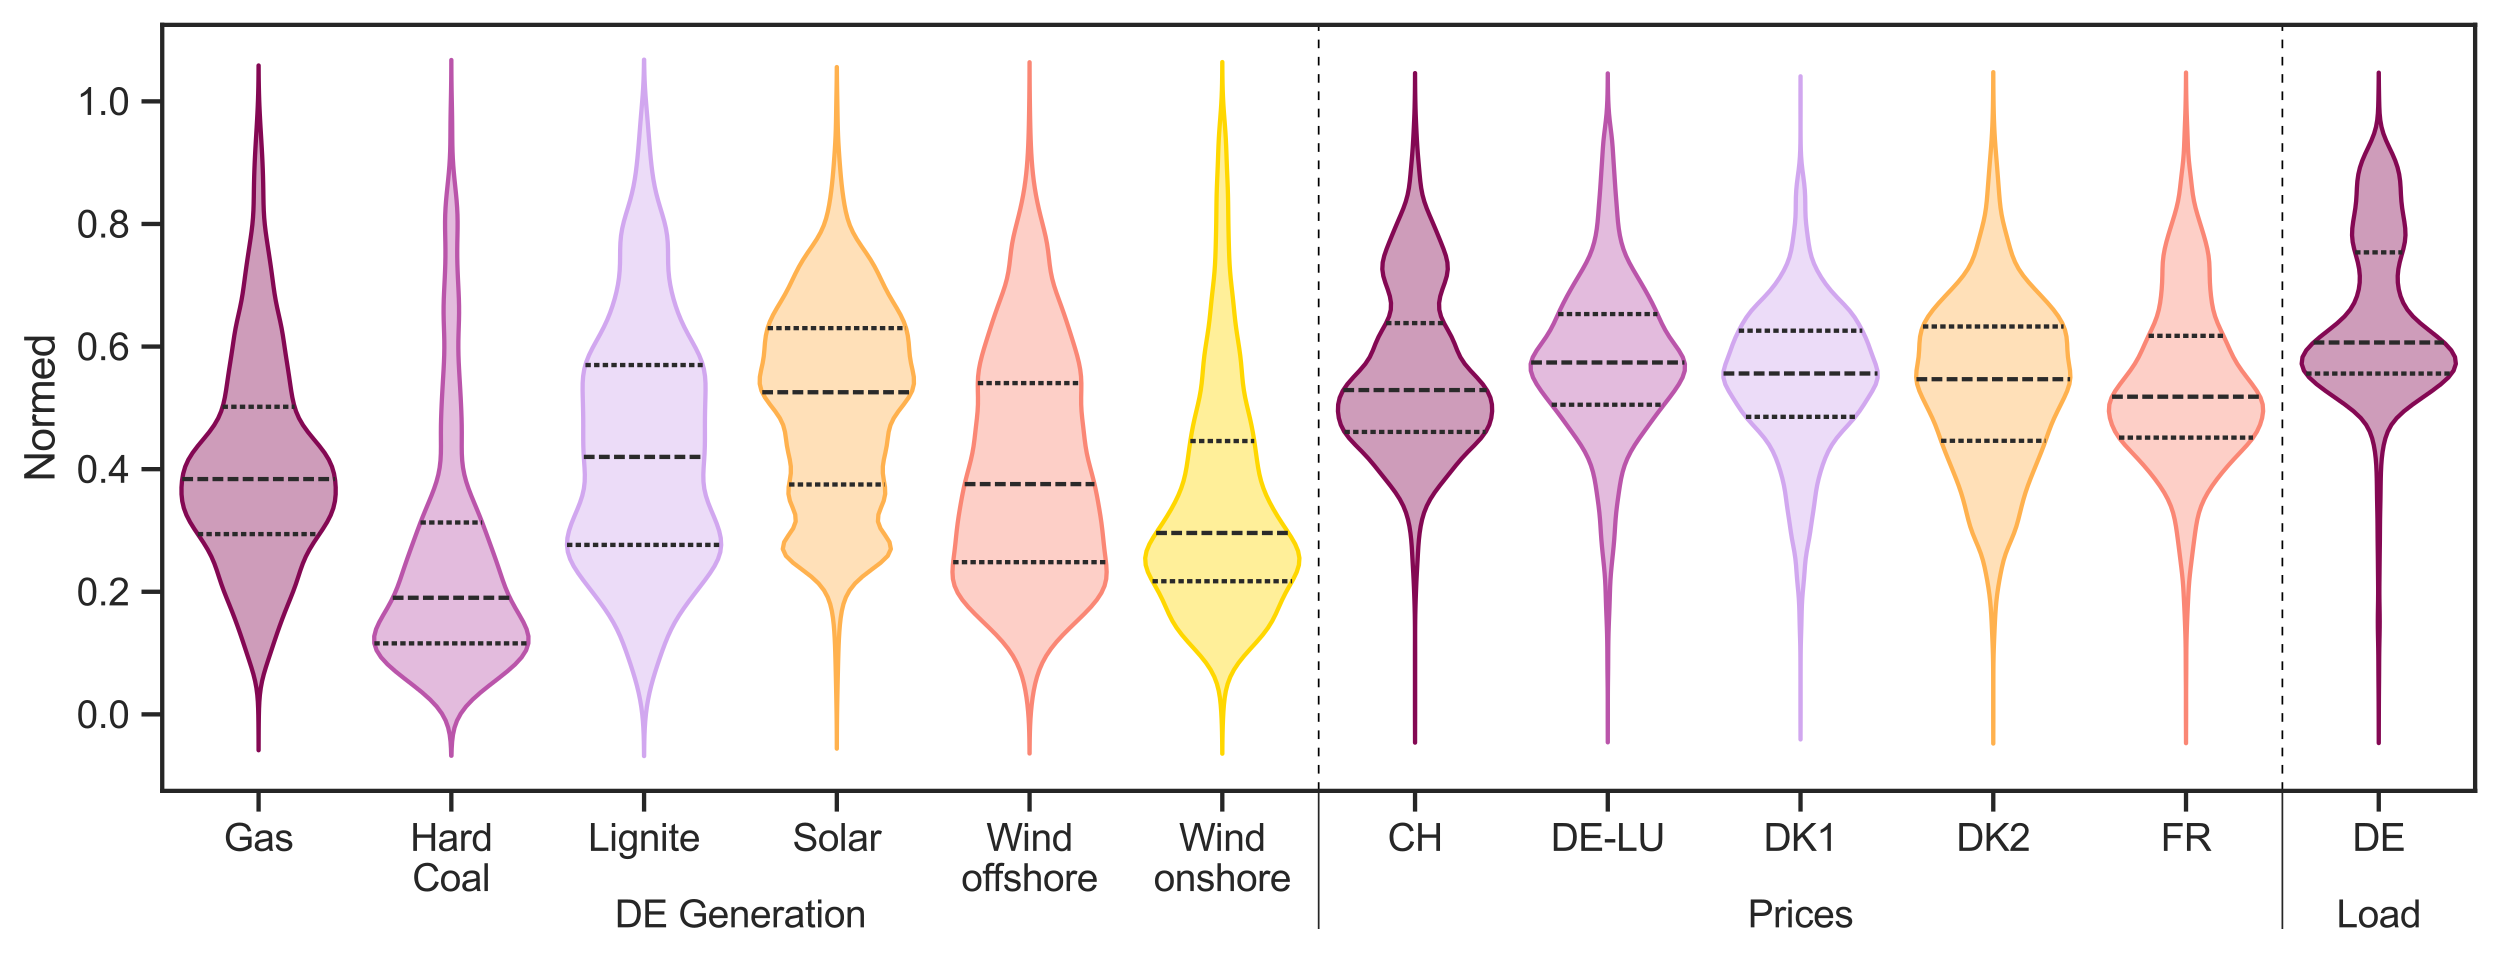 <?xml version="1.0" encoding="utf-8" standalone="no"?>
<!DOCTYPE svg PUBLIC "-//W3C//DTD SVG 1.1//EN"
  "http://www.w3.org/Graphics/SVG/1.1/DTD/svg11.dtd">
<svg xmlns:xlink="http://www.w3.org/1999/xlink" width="723.764pt" height="277.854pt" viewBox="0 0 723.764 277.854" xmlns="http://www.w3.org/2000/svg" version="1.1">
 <defs>
  <style type="text/css">*{stroke-linejoin: round; stroke-linecap: butt}</style>
 </defs>
 <g id="figure_1">
  <g id="patch_1">
   <path d="M 0 277.854 
L 723.764 277.854 
L 723.764 0 
L 0 0 
z
" style="fill: #ffffff"/>
  </g>
  <g id="axes_1">
   <g id="patch_2">
    <path d="M 46.964 228.96 
L 716.564 228.96 
L 716.564 7.2 
L 46.964 7.2 
z
" style="fill: #ffffff"/>
   </g>
   <g id="axes_2">
    <g id="patch_3">
     <path d="M 46.964 228.96 
L 716.564 228.96 
L 716.564 228.96 
L 46.964 228.96 
z
" style="fill: #ffffff"/>
    </g>
    <g id="matplotlib.axis_1">
     <g id="xtick_1">
      <g id="line2d_1"/>
      <g id="text_1">
       <!--  -->
       <g style="fill: #262626" transform="translate(214.364 256.834) scale(0.11 -0.11)"/>
       <!-- DE Generation -->
       <g style="fill: #262626" transform="translate(177.985 268.468) scale(0.11 -0.11)">
        <defs>
         <path id="ArialMT-44" d="M 494 0 
L 494 4581 
L 2072 4581 
Q 2606 4581 2888 4516 
Q 3281 4425 3559 4188 
Q 3922 3881 4101 3404 
Q 4281 2928 4281 2316 
Q 4281 1794 4159 1391 
Q 4038 988 3847 723 
Q 3656 459 3429 307 
Q 3203 156 2883 78 
Q 2563 0 2147 0 
L 494 0 
z
M 1100 541 
L 2078 541 
Q 2531 541 2789 625 
Q 3047 709 3200 863 
Q 3416 1078 3536 1442 
Q 3656 1806 3656 2325 
Q 3656 3044 3420 3430 
Q 3184 3816 2847 3947 
Q 2603 4041 2063 4041 
L 1100 4041 
L 1100 541 
z
" transform="scale(0.016)"/>
         <path id="ArialMT-45" d="M 506 0 
L 506 4581 
L 3819 4581 
L 3819 4041 
L 1113 4041 
L 1113 2638 
L 3647 2638 
L 3647 2100 
L 1113 2100 
L 1113 541 
L 3925 541 
L 3925 0 
L 506 0 
z
" transform="scale(0.016)"/>
         <path id="ArialMT-20" transform="scale(0.016)"/>
         <path id="ArialMT-47" d="M 2638 1797 
L 2638 2334 
L 4578 2338 
L 4578 638 
Q 4131 281 3656 101 
Q 3181 -78 2681 -78 
Q 2006 -78 1454 211 
Q 903 500 622 1047 
Q 341 1594 341 2269 
Q 341 2938 620 3517 
Q 900 4097 1425 4378 
Q 1950 4659 2634 4659 
Q 3131 4659 3532 4498 
Q 3934 4338 4162 4050 
Q 4391 3763 4509 3300 
L 3963 3150 
Q 3859 3500 3706 3700 
Q 3553 3900 3268 4020 
Q 2984 4141 2638 4141 
Q 2222 4141 1919 4014 
Q 1616 3888 1430 3681 
Q 1244 3475 1141 3228 
Q 966 2803 966 2306 
Q 966 1694 1177 1281 
Q 1388 869 1791 669 
Q 2194 469 2647 469 
Q 3041 469 3416 620 
Q 3791 772 3984 944 
L 3984 1797 
L 2638 1797 
z
" transform="scale(0.016)"/>
         <path id="ArialMT-65" d="M 2694 1069 
L 3275 997 
Q 3138 488 2766 206 
Q 2394 -75 1816 -75 
Q 1088 -75 661 373 
Q 234 822 234 1631 
Q 234 2469 665 2931 
Q 1097 3394 1784 3394 
Q 2450 3394 2872 2941 
Q 3294 2488 3294 1666 
Q 3294 1616 3291 1516 
L 816 1516 
Q 847 969 1125 678 
Q 1403 388 1819 388 
Q 2128 388 2347 550 
Q 2566 713 2694 1069 
z
M 847 1978 
L 2700 1978 
Q 2663 2397 2488 2606 
Q 2219 2931 1791 2931 
Q 1403 2931 1139 2672 
Q 875 2413 847 1978 
z
" transform="scale(0.016)"/>
         <path id="ArialMT-6e" d="M 422 0 
L 422 3319 
L 928 3319 
L 928 2847 
Q 1294 3394 1984 3394 
Q 2284 3394 2536 3286 
Q 2788 3178 2913 3003 
Q 3038 2828 3088 2588 
Q 3119 2431 3119 2041 
L 3119 0 
L 2556 0 
L 2556 2019 
Q 2556 2363 2490 2533 
Q 2425 2703 2258 2804 
Q 2091 2906 1866 2906 
Q 1506 2906 1245 2678 
Q 984 2450 984 1813 
L 984 0 
L 422 0 
z
" transform="scale(0.016)"/>
         <path id="ArialMT-72" d="M 416 0 
L 416 3319 
L 922 3319 
L 922 2816 
Q 1116 3169 1280 3281 
Q 1444 3394 1641 3394 
Q 1925 3394 2219 3213 
L 2025 2691 
Q 1819 2813 1613 2813 
Q 1428 2813 1281 2702 
Q 1134 2591 1072 2394 
Q 978 2094 978 1738 
L 978 0 
L 416 0 
z
" transform="scale(0.016)"/>
         <path id="ArialMT-61" d="M 2588 409 
Q 2275 144 1986 34 
Q 1697 -75 1366 -75 
Q 819 -75 525 192 
Q 231 459 231 875 
Q 231 1119 342 1320 
Q 453 1522 633 1644 
Q 813 1766 1038 1828 
Q 1203 1872 1538 1913 
Q 2219 1994 2541 2106 
Q 2544 2222 2544 2253 
Q 2544 2597 2384 2738 
Q 2169 2928 1744 2928 
Q 1347 2928 1158 2789 
Q 969 2650 878 2297 
L 328 2372 
Q 403 2725 575 2942 
Q 747 3159 1072 3276 
Q 1397 3394 1825 3394 
Q 2250 3394 2515 3294 
Q 2781 3194 2906 3042 
Q 3031 2891 3081 2659 
Q 3109 2516 3109 2141 
L 3109 1391 
Q 3109 606 3145 398 
Q 3181 191 3288 0 
L 2700 0 
Q 2613 175 2588 409 
z
M 2541 1666 
Q 2234 1541 1622 1453 
Q 1275 1403 1131 1340 
Q 988 1278 909 1158 
Q 831 1038 831 891 
Q 831 666 1001 516 
Q 1172 366 1500 366 
Q 1825 366 2078 508 
Q 2331 650 2450 897 
Q 2541 1088 2541 1459 
L 2541 1666 
z
" transform="scale(0.016)"/>
         <path id="ArialMT-74" d="M 1650 503 
L 1731 6 
Q 1494 -44 1306 -44 
Q 1000 -44 831 53 
Q 663 150 594 308 
Q 525 466 525 972 
L 525 2881 
L 113 2881 
L 113 3319 
L 525 3319 
L 525 4141 
L 1084 4478 
L 1084 3319 
L 1650 3319 
L 1650 2881 
L 1084 2881 
L 1084 941 
Q 1084 700 1114 631 
Q 1144 563 1211 522 
Q 1278 481 1403 481 
Q 1497 481 1650 503 
z
" transform="scale(0.016)"/>
         <path id="ArialMT-69" d="M 425 3934 
L 425 4581 
L 988 4581 
L 988 3934 
L 425 3934 
z
M 425 0 
L 425 3319 
L 988 3319 
L 988 0 
L 425 0 
z
" transform="scale(0.016)"/>
         <path id="ArialMT-6f" d="M 213 1659 
Q 213 2581 725 3025 
Q 1153 3394 1769 3394 
Q 2453 3394 2887 2945 
Q 3322 2497 3322 1706 
Q 3322 1066 3130 698 
Q 2938 331 2570 128 
Q 2203 -75 1769 -75 
Q 1072 -75 642 372 
Q 213 819 213 1659 
z
M 791 1659 
Q 791 1022 1069 705 
Q 1347 388 1769 388 
Q 2188 388 2466 706 
Q 2744 1025 2744 1678 
Q 2744 2294 2464 2611 
Q 2184 2928 1769 2928 
Q 1347 2928 1069 2612 
Q 791 2297 791 1659 
z
" transform="scale(0.016)"/>
        </defs>
        <use xlink:href="#ArialMT-44"/>
        <use xlink:href="#ArialMT-45" transform="translate(72.217 0)"/>
        <use xlink:href="#ArialMT-20" transform="translate(138.916 0)"/>
        <use xlink:href="#ArialMT-47" transform="translate(166.699 0)"/>
        <use xlink:href="#ArialMT-65" transform="translate(244.482 0)"/>
        <use xlink:href="#ArialMT-6e" transform="translate(300.098 0)"/>
        <use xlink:href="#ArialMT-65" transform="translate(355.713 0)"/>
        <use xlink:href="#ArialMT-72" transform="translate(411.328 0)"/>
        <use xlink:href="#ArialMT-61" transform="translate(444.629 0)"/>
        <use xlink:href="#ArialMT-74" transform="translate(500.244 0)"/>
        <use xlink:href="#ArialMT-69" transform="translate(528.027 0)"/>
        <use xlink:href="#ArialMT-6f" transform="translate(550.244 0)"/>
        <use xlink:href="#ArialMT-6e" transform="translate(605.859 0)"/>
       </g>
      </g>
     </g>
     <g id="xtick_2">
      <g id="line2d_2"/>
      <g id="text_2">
       <!--  -->
       <g style="fill: #262626" transform="translate(521.264 256.834) scale(0.11 -0.11)"/>
       <!-- Prices -->
       <g style="fill: #262626" transform="translate(505.984 268.468) scale(0.11 -0.11)">
        <defs>
         <path id="ArialMT-50" d="M 494 0 
L 494 4581 
L 2222 4581 
Q 2678 4581 2919 4538 
Q 3256 4481 3484 4323 
Q 3713 4166 3852 3881 
Q 3991 3597 3991 3256 
Q 3991 2672 3619 2267 
Q 3247 1863 2275 1863 
L 1100 1863 
L 1100 0 
L 494 0 
z
M 1100 2403 
L 2284 2403 
Q 2872 2403 3119 2622 
Q 3366 2841 3366 3238 
Q 3366 3525 3220 3729 
Q 3075 3934 2838 4000 
Q 2684 4041 2272 4041 
L 1100 4041 
L 1100 2403 
z
" transform="scale(0.016)"/>
         <path id="ArialMT-63" d="M 2588 1216 
L 3141 1144 
Q 3050 572 2676 248 
Q 2303 -75 1759 -75 
Q 1078 -75 664 370 
Q 250 816 250 1647 
Q 250 2184 428 2587 
Q 606 2991 970 3192 
Q 1334 3394 1763 3394 
Q 2303 3394 2647 3120 
Q 2991 2847 3088 2344 
L 2541 2259 
Q 2463 2594 2264 2762 
Q 2066 2931 1784 2931 
Q 1359 2931 1093 2626 
Q 828 2322 828 1663 
Q 828 994 1084 691 
Q 1341 388 1753 388 
Q 2084 388 2306 591 
Q 2528 794 2588 1216 
z
" transform="scale(0.016)"/>
         <path id="ArialMT-73" d="M 197 991 
L 753 1078 
Q 800 744 1014 566 
Q 1228 388 1613 388 
Q 2000 388 2187 545 
Q 2375 703 2375 916 
Q 2375 1106 2209 1216 
Q 2094 1291 1634 1406 
Q 1016 1563 777 1677 
Q 538 1791 414 1992 
Q 291 2194 291 2438 
Q 291 2659 392 2848 
Q 494 3038 669 3163 
Q 800 3259 1026 3326 
Q 1253 3394 1513 3394 
Q 1903 3394 2198 3281 
Q 2494 3169 2634 2976 
Q 2775 2784 2828 2463 
L 2278 2388 
Q 2241 2644 2061 2787 
Q 1881 2931 1553 2931 
Q 1166 2931 1000 2803 
Q 834 2675 834 2503 
Q 834 2394 903 2306 
Q 972 2216 1119 2156 
Q 1203 2125 1616 2013 
Q 2213 1853 2448 1751 
Q 2684 1650 2818 1456 
Q 2953 1263 2953 975 
Q 2953 694 2789 445 
Q 2625 197 2315 61 
Q 2006 -75 1616 -75 
Q 969 -75 630 194 
Q 291 463 197 991 
z
" transform="scale(0.016)"/>
        </defs>
        <use xlink:href="#ArialMT-50"/>
        <use xlink:href="#ArialMT-72" transform="translate(66.699 0)"/>
        <use xlink:href="#ArialMT-69" transform="translate(100 0)"/>
        <use xlink:href="#ArialMT-63" transform="translate(122.217 0)"/>
        <use xlink:href="#ArialMT-65" transform="translate(172.217 0)"/>
        <use xlink:href="#ArialMT-73" transform="translate(227.832 0)"/>
       </g>
      </g>
     </g>
     <g id="xtick_3">
      <g id="line2d_3"/>
      <g id="text_3">
       <!--  -->
       <g style="fill: #262626" transform="translate(688.664 256.834) scale(0.11 -0.11)"/>
       <!-- Load -->
       <g style="fill: #262626" transform="translate(676.43 268.468) scale(0.11 -0.11)">
        <defs>
         <path id="ArialMT-4c" d="M 469 0 
L 469 4581 
L 1075 4581 
L 1075 541 
L 3331 541 
L 3331 0 
L 469 0 
z
" transform="scale(0.016)"/>
         <path id="ArialMT-64" d="M 2575 0 
L 2575 419 
Q 2259 -75 1647 -75 
Q 1250 -75 917 144 
Q 584 363 401 755 
Q 219 1147 219 1656 
Q 219 2153 384 2558 
Q 550 2963 881 3178 
Q 1213 3394 1622 3394 
Q 1922 3394 2156 3267 
Q 2391 3141 2538 2938 
L 2538 4581 
L 3097 4581 
L 3097 0 
L 2575 0 
z
M 797 1656 
Q 797 1019 1065 703 
Q 1334 388 1700 388 
Q 2069 388 2326 689 
Q 2584 991 2584 1609 
Q 2584 2291 2321 2609 
Q 2059 2928 1675 2928 
Q 1300 2928 1048 2622 
Q 797 2316 797 1656 
z
" transform="scale(0.016)"/>
        </defs>
        <use xlink:href="#ArialMT-4c"/>
        <use xlink:href="#ArialMT-6f" transform="translate(55.615 0)"/>
        <use xlink:href="#ArialMT-61" transform="translate(111.23 0)"/>
        <use xlink:href="#ArialMT-64" transform="translate(166.846 0)"/>
       </g>
      </g>
     </g>
    </g>
    <g id="matplotlib.axis_2"/>
   </g>
   <g id="axes_3">
    <g id="patch_4">
     <path d="M 46.964 228.96 
L 716.564 228.96 
L 716.564 228.96 
L 46.964 228.96 
z
" style="fill: #ffffff"/>
    </g>
    <g id="matplotlib.axis_3">
     <g id="xtick_4">
      <g id="line2d_4">
       <defs>
        <path id="m09ba3d3eed" d="M 0 0 
L 0 40 
" style="stroke: #262626; stroke-width: 0.5"/>
       </defs>
       <g>
        <use xlink:href="#m09ba3d3eed" x="381.764" y="228.96" style="fill: #262626; stroke: #262626; stroke-width: 0.5"/>
       </g>
      </g>
     </g>
     <g id="xtick_5">
      <g id="line2d_5">
       <g>
        <use xlink:href="#m09ba3d3eed" x="660.764" y="228.96" style="fill: #262626; stroke: #262626; stroke-width: 0.5"/>
       </g>
      </g>
     </g>
    </g>
    <g id="matplotlib.axis_4"/>
   </g>
   <g id="matplotlib.axis_5">
    <g id="xtick_6">
     <g id="line2d_6">
      <defs>
       <path id="maff973fab4" d="M 0 0 
L 0 6 
" style="stroke: #262626; stroke-width: 1.25"/>
      </defs>
      <g>
       <use xlink:href="#maff973fab4" x="74.864" y="228.96" style="fill: #262626; stroke: #262626; stroke-width: 1.25"/>
      </g>
     </g>
     <g id="text_4">
      <!-- Gas -->
      <g style="fill: #262626" transform="translate(64.778 246.334) scale(0.11 -0.11)">
       <use xlink:href="#ArialMT-47"/>
       <use xlink:href="#ArialMT-61" transform="translate(77.783 0)"/>
       <use xlink:href="#ArialMT-73" transform="translate(133.398 0)"/>
      </g>
     </g>
    </g>
    <g id="xtick_7">
     <g id="line2d_7">
      <g>
       <use xlink:href="#maff973fab4" x="130.664" y="228.96" style="fill: #262626; stroke: #262626; stroke-width: 1.25"/>
      </g>
     </g>
     <g id="text_5">
      <!-- Hard -->
      <g style="fill: #262626" transform="translate(118.744 246.334) scale(0.11 -0.11)">
       <defs>
        <path id="ArialMT-48" d="M 513 0 
L 513 4581 
L 1119 4581 
L 1119 2700 
L 3500 2700 
L 3500 4581 
L 4106 4581 
L 4106 0 
L 3500 0 
L 3500 2159 
L 1119 2159 
L 1119 0 
L 513 0 
z
" transform="scale(0.016)"/>
       </defs>
       <use xlink:href="#ArialMT-48"/>
       <use xlink:href="#ArialMT-61" transform="translate(72.217 0)"/>
       <use xlink:href="#ArialMT-72" transform="translate(127.832 0)"/>
       <use xlink:href="#ArialMT-64" transform="translate(161.133 0)"/>
      </g>
      <!-- Coal -->
      <g style="fill: #262626" transform="translate(119.353 257.968) scale(0.11 -0.11)">
       <defs>
        <path id="ArialMT-43" d="M 3763 1606 
L 4369 1453 
Q 4178 706 3683 314 
Q 3188 -78 2472 -78 
Q 1731 -78 1267 223 
Q 803 525 561 1097 
Q 319 1669 319 2325 
Q 319 3041 592 3573 
Q 866 4106 1370 4382 
Q 1875 4659 2481 4659 
Q 3169 4659 3637 4309 
Q 4106 3959 4291 3325 
L 3694 3184 
Q 3534 3684 3231 3912 
Q 2928 4141 2469 4141 
Q 1941 4141 1586 3887 
Q 1231 3634 1087 3207 
Q 944 2781 944 2328 
Q 944 1744 1114 1308 
Q 1284 872 1643 656 
Q 2003 441 2422 441 
Q 2931 441 3284 734 
Q 3638 1028 3763 1606 
z
" transform="scale(0.016)"/>
        <path id="ArialMT-6c" d="M 409 0 
L 409 4581 
L 972 4581 
L 972 0 
L 409 0 
z
" transform="scale(0.016)"/>
       </defs>
       <use xlink:href="#ArialMT-43"/>
       <use xlink:href="#ArialMT-6f" transform="translate(72.217 0)"/>
       <use xlink:href="#ArialMT-61" transform="translate(127.832 0)"/>
       <use xlink:href="#ArialMT-6c" transform="translate(183.447 0)"/>
      </g>
     </g>
    </g>
    <g id="xtick_8">
     <g id="line2d_8">
      <g>
       <use xlink:href="#maff973fab4" x="186.464" y="228.96" style="fill: #262626; stroke: #262626; stroke-width: 1.25"/>
      </g>
     </g>
     <g id="text_6">
      <!-- Lignite -->
      <g style="fill: #262626" transform="translate(170.258 246.334) scale(0.11 -0.11)">
       <defs>
        <path id="ArialMT-67" d="M 319 -275 
L 866 -356 
Q 900 -609 1056 -725 
Q 1266 -881 1628 -881 
Q 2019 -881 2231 -725 
Q 2444 -569 2519 -288 
Q 2563 -116 2559 434 
Q 2191 0 1641 0 
Q 956 0 581 494 
Q 206 988 206 1678 
Q 206 2153 378 2554 
Q 550 2956 876 3175 
Q 1203 3394 1644 3394 
Q 2231 3394 2613 2919 
L 2613 3319 
L 3131 3319 
L 3131 450 
Q 3131 -325 2973 -648 
Q 2816 -972 2473 -1159 
Q 2131 -1347 1631 -1347 
Q 1038 -1347 672 -1080 
Q 306 -813 319 -275 
z
M 784 1719 
Q 784 1066 1043 766 
Q 1303 466 1694 466 
Q 2081 466 2343 764 
Q 2606 1063 2606 1700 
Q 2606 2309 2336 2618 
Q 2066 2928 1684 2928 
Q 1309 2928 1046 2623 
Q 784 2319 784 1719 
z
" transform="scale(0.016)"/>
       </defs>
       <use xlink:href="#ArialMT-4c"/>
       <use xlink:href="#ArialMT-69" transform="translate(55.615 0)"/>
       <use xlink:href="#ArialMT-67" transform="translate(77.832 0)"/>
       <use xlink:href="#ArialMT-6e" transform="translate(133.447 0)"/>
       <use xlink:href="#ArialMT-69" transform="translate(189.062 0)"/>
       <use xlink:href="#ArialMT-74" transform="translate(211.279 0)"/>
       <use xlink:href="#ArialMT-65" transform="translate(239.062 0)"/>
      </g>
     </g>
    </g>
    <g id="xtick_9">
     <g id="line2d_9">
      <g>
       <use xlink:href="#maff973fab4" x="242.264" y="228.96" style="fill: #262626; stroke: #262626; stroke-width: 1.25"/>
      </g>
     </g>
     <g id="text_7">
      <!-- Solar -->
      <g style="fill: #262626" transform="translate(229.425 246.334) scale(0.11 -0.11)">
       <defs>
        <path id="ArialMT-53" d="M 288 1472 
L 859 1522 
Q 900 1178 1048 958 
Q 1197 738 1509 602 
Q 1822 466 2213 466 
Q 2559 466 2825 569 
Q 3091 672 3220 851 
Q 3350 1031 3350 1244 
Q 3350 1459 3225 1620 
Q 3100 1781 2813 1891 
Q 2628 1963 1997 2114 
Q 1366 2266 1113 2400 
Q 784 2572 623 2826 
Q 463 3081 463 3397 
Q 463 3744 659 4045 
Q 856 4347 1234 4503 
Q 1613 4659 2075 4659 
Q 2584 4659 2973 4495 
Q 3363 4331 3572 4012 
Q 3781 3694 3797 3291 
L 3216 3247 
Q 3169 3681 2898 3903 
Q 2628 4125 2100 4125 
Q 1550 4125 1298 3923 
Q 1047 3722 1047 3438 
Q 1047 3191 1225 3031 
Q 1400 2872 2139 2705 
Q 2878 2538 3153 2413 
Q 3553 2228 3743 1945 
Q 3934 1663 3934 1294 
Q 3934 928 3725 604 
Q 3516 281 3123 101 
Q 2731 -78 2241 -78 
Q 1619 -78 1198 103 
Q 778 284 539 648 
Q 300 1013 288 1472 
z
" transform="scale(0.016)"/>
       </defs>
       <use xlink:href="#ArialMT-53"/>
       <use xlink:href="#ArialMT-6f" transform="translate(66.699 0)"/>
       <use xlink:href="#ArialMT-6c" transform="translate(122.314 0)"/>
       <use xlink:href="#ArialMT-61" transform="translate(144.531 0)"/>
       <use xlink:href="#ArialMT-72" transform="translate(200.146 0)"/>
      </g>
     </g>
    </g>
    <g id="xtick_10">
     <g id="line2d_10">
      <g>
       <use xlink:href="#maff973fab4" x="298.064" y="228.96" style="fill: #262626; stroke: #262626; stroke-width: 1.25"/>
      </g>
     </g>
     <g id="text_8">
      <!-- Wind -->
      <g style="fill: #262626" transform="translate(285.534 246.334) scale(0.11 -0.11)">
       <defs>
        <path id="ArialMT-57" d="M 1294 0 
L 78 4581 
L 700 4581 
L 1397 1578 
Q 1509 1106 1591 641 
Q 1766 1375 1797 1488 
L 2669 4581 
L 3400 4581 
L 4056 2263 
Q 4303 1400 4413 641 
Q 4500 1075 4641 1638 
L 5359 4581 
L 5969 4581 
L 4713 0 
L 4128 0 
L 3163 3491 
Q 3041 3928 3019 4028 
Q 2947 3713 2884 3491 
L 1913 0 
L 1294 0 
z
" transform="scale(0.016)"/>
       </defs>
       <use xlink:href="#ArialMT-57"/>
       <use xlink:href="#ArialMT-69" transform="translate(94.385 0)"/>
       <use xlink:href="#ArialMT-6e" transform="translate(116.602 0)"/>
       <use xlink:href="#ArialMT-64" transform="translate(172.217 0)"/>
      </g>
      <!-- offshore -->
      <g style="fill: #262626" transform="translate(278.289 257.968) scale(0.11 -0.11)">
       <defs>
        <path id="ArialMT-66" d="M 556 0 
L 556 2881 
L 59 2881 
L 59 3319 
L 556 3319 
L 556 3672 
Q 556 4006 616 4169 
Q 697 4388 901 4523 
Q 1106 4659 1475 4659 
Q 1713 4659 2000 4603 
L 1916 4113 
Q 1741 4144 1584 4144 
Q 1328 4144 1222 4034 
Q 1116 3925 1116 3625 
L 1116 3319 
L 1763 3319 
L 1763 2881 
L 1116 2881 
L 1116 0 
L 556 0 
z
" transform="scale(0.016)"/>
        <path id="ArialMT-68" d="M 422 0 
L 422 4581 
L 984 4581 
L 984 2938 
Q 1378 3394 1978 3394 
Q 2347 3394 2619 3248 
Q 2891 3103 3008 2847 
Q 3125 2591 3125 2103 
L 3125 0 
L 2563 0 
L 2563 2103 
Q 2563 2525 2380 2717 
Q 2197 2909 1863 2909 
Q 1613 2909 1392 2779 
Q 1172 2650 1078 2428 
Q 984 2206 984 1816 
L 984 0 
L 422 0 
z
" transform="scale(0.016)"/>
       </defs>
       <use xlink:href="#ArialMT-6f"/>
       <use xlink:href="#ArialMT-66" transform="translate(55.615 0)"/>
       <use xlink:href="#ArialMT-66" transform="translate(81.648 0)"/>
       <use xlink:href="#ArialMT-73" transform="translate(109.432 0)"/>
       <use xlink:href="#ArialMT-68" transform="translate(159.432 0)"/>
       <use xlink:href="#ArialMT-6f" transform="translate(215.047 0)"/>
       <use xlink:href="#ArialMT-72" transform="translate(270.662 0)"/>
       <use xlink:href="#ArialMT-65" transform="translate(303.963 0)"/>
      </g>
     </g>
    </g>
    <g id="xtick_11">
     <g id="line2d_11">
      <g>
       <use xlink:href="#maff973fab4" x="353.864" y="228.96" style="fill: #262626; stroke: #262626; stroke-width: 1.25"/>
      </g>
     </g>
     <g id="text_9">
      <!-- Wind -->
      <g style="fill: #262626" transform="translate(341.334 246.334) scale(0.11 -0.11)">
       <use xlink:href="#ArialMT-57"/>
       <use xlink:href="#ArialMT-69" transform="translate(94.385 0)"/>
       <use xlink:href="#ArialMT-6e" transform="translate(116.602 0)"/>
       <use xlink:href="#ArialMT-64" transform="translate(172.217 0)"/>
      </g>
      <!-- onshore -->
      <g style="fill: #262626" transform="translate(333.99 257.968) scale(0.11 -0.11)">
       <use xlink:href="#ArialMT-6f"/>
       <use xlink:href="#ArialMT-6e" transform="translate(55.615 0)"/>
       <use xlink:href="#ArialMT-73" transform="translate(111.23 0)"/>
       <use xlink:href="#ArialMT-68" transform="translate(161.23 0)"/>
       <use xlink:href="#ArialMT-6f" transform="translate(216.846 0)"/>
       <use xlink:href="#ArialMT-72" transform="translate(272.461 0)"/>
       <use xlink:href="#ArialMT-65" transform="translate(305.762 0)"/>
      </g>
     </g>
    </g>
    <g id="xtick_12">
     <g id="line2d_12">
      <g>
       <use xlink:href="#maff973fab4" x="409.664" y="228.96" style="fill: #262626; stroke: #262626; stroke-width: 1.25"/>
      </g>
     </g>
     <g id="text_10">
      <!-- CH -->
      <g style="fill: #262626" transform="translate(401.72 246.334) scale(0.11 -0.11)">
       <use xlink:href="#ArialMT-43"/>
       <use xlink:href="#ArialMT-48" transform="translate(72.217 0)"/>
      </g>
     </g>
    </g>
    <g id="xtick_13">
     <g id="line2d_13">
      <g>
       <use xlink:href="#maff973fab4" x="465.464" y="228.96" style="fill: #262626; stroke: #262626; stroke-width: 1.25"/>
      </g>
     </g>
     <g id="text_11">
      <!-- DE-LU -->
      <g style="fill: #262626" transform="translate(448.962 246.334) scale(0.11 -0.11)">
       <defs>
        <path id="ArialMT-2d" d="M 203 1375 
L 203 1941 
L 1931 1941 
L 1931 1375 
L 203 1375 
z
" transform="scale(0.016)"/>
        <path id="ArialMT-55" d="M 3500 4581 
L 4106 4581 
L 4106 1934 
Q 4106 1244 3950 837 
Q 3794 431 3386 176 
Q 2978 -78 2316 -78 
Q 1672 -78 1262 144 
Q 853 366 678 786 
Q 503 1206 503 1934 
L 503 4581 
L 1109 4581 
L 1109 1938 
Q 1109 1341 1220 1058 
Q 1331 775 1601 622 
Q 1872 469 2263 469 
Q 2931 469 3215 772 
Q 3500 1075 3500 1938 
L 3500 4581 
z
" transform="scale(0.016)"/>
       </defs>
       <use xlink:href="#ArialMT-44"/>
       <use xlink:href="#ArialMT-45" transform="translate(72.217 0)"/>
       <use xlink:href="#ArialMT-2d" transform="translate(138.916 0)"/>
       <use xlink:href="#ArialMT-4c" transform="translate(172.217 0)"/>
       <use xlink:href="#ArialMT-55" transform="translate(227.832 0)"/>
      </g>
     </g>
    </g>
    <g id="xtick_14">
     <g id="line2d_14">
      <g>
       <use xlink:href="#maff973fab4" x="521.264" y="228.96" style="fill: #262626; stroke: #262626; stroke-width: 1.25"/>
      </g>
     </g>
     <g id="text_12">
      <!-- DK1 -->
      <g style="fill: #262626" transform="translate(510.565 246.334) scale(0.11 -0.11)">
       <defs>
        <path id="ArialMT-4b" d="M 469 0 
L 469 4581 
L 1075 4581 
L 1075 2309 
L 3350 4581 
L 4172 4581 
L 2250 2725 
L 4256 0 
L 3456 0 
L 1825 2319 
L 1075 1588 
L 1075 0 
L 469 0 
z
" transform="scale(0.016)"/>
        <path id="ArialMT-31" d="M 2384 0 
L 1822 0 
L 1822 3584 
Q 1619 3391 1289 3197 
Q 959 3003 697 2906 
L 697 3450 
Q 1169 3672 1522 3987 
Q 1875 4303 2022 4600 
L 2384 4600 
L 2384 0 
z
" transform="scale(0.016)"/>
       </defs>
       <use xlink:href="#ArialMT-44"/>
       <use xlink:href="#ArialMT-4b" transform="translate(72.217 0)"/>
       <use xlink:href="#ArialMT-31" transform="translate(138.916 0)"/>
      </g>
     </g>
    </g>
    <g id="xtick_15">
     <g id="line2d_15">
      <g>
       <use xlink:href="#maff973fab4" x="577.064" y="228.96" style="fill: #262626; stroke: #262626; stroke-width: 1.25"/>
      </g>
     </g>
     <g id="text_13">
      <!-- DK2 -->
      <g style="fill: #262626" transform="translate(566.365 246.334) scale(0.11 -0.11)">
       <defs>
        <path id="ArialMT-32" d="M 3222 541 
L 3222 0 
L 194 0 
Q 188 203 259 391 
Q 375 700 629 1000 
Q 884 1300 1366 1694 
Q 2113 2306 2375 2664 
Q 2638 3022 2638 3341 
Q 2638 3675 2398 3904 
Q 2159 4134 1775 4134 
Q 1369 4134 1125 3890 
Q 881 3647 878 3216 
L 300 3275 
Q 359 3922 746 4261 
Q 1134 4600 1788 4600 
Q 2447 4600 2831 4234 
Q 3216 3869 3216 3328 
Q 3216 3053 3103 2787 
Q 2991 2522 2730 2228 
Q 2469 1934 1863 1422 
Q 1356 997 1212 845 
Q 1069 694 975 541 
L 3222 541 
z
" transform="scale(0.016)"/>
       </defs>
       <use xlink:href="#ArialMT-44"/>
       <use xlink:href="#ArialMT-4b" transform="translate(72.217 0)"/>
       <use xlink:href="#ArialMT-32" transform="translate(138.916 0)"/>
      </g>
     </g>
    </g>
    <g id="xtick_16">
     <g id="line2d_16">
      <g>
       <use xlink:href="#maff973fab4" x="632.864" y="228.96" style="fill: #262626; stroke: #262626; stroke-width: 1.25"/>
      </g>
     </g>
     <g id="text_14">
      <!-- FR -->
      <g style="fill: #262626" transform="translate(625.533 246.334) scale(0.11 -0.11)">
       <defs>
        <path id="ArialMT-46" d="M 525 0 
L 525 4581 
L 3616 4581 
L 3616 4041 
L 1131 4041 
L 1131 2622 
L 3281 2622 
L 3281 2081 
L 1131 2081 
L 1131 0 
L 525 0 
z
" transform="scale(0.016)"/>
        <path id="ArialMT-52" d="M 503 0 
L 503 4581 
L 2534 4581 
Q 3147 4581 3465 4457 
Q 3784 4334 3975 4021 
Q 4166 3709 4166 3331 
Q 4166 2844 3850 2509 
Q 3534 2175 2875 2084 
Q 3116 1969 3241 1856 
Q 3506 1613 3744 1247 
L 4541 0 
L 3778 0 
L 3172 953 
Q 2906 1366 2734 1584 
Q 2563 1803 2427 1890 
Q 2291 1978 2150 2013 
Q 2047 2034 1813 2034 
L 1109 2034 
L 1109 0 
L 503 0 
z
M 1109 2559 
L 2413 2559 
Q 2828 2559 3062 2645 
Q 3297 2731 3419 2920 
Q 3541 3109 3541 3331 
Q 3541 3656 3305 3865 
Q 3069 4075 2559 4075 
L 1109 4075 
L 1109 2559 
z
" transform="scale(0.016)"/>
       </defs>
       <use xlink:href="#ArialMT-46"/>
       <use xlink:href="#ArialMT-52" transform="translate(61.084 0)"/>
      </g>
     </g>
    </g>
    <g id="xtick_17">
     <g id="line2d_17">
      <g>
       <use xlink:href="#maff973fab4" x="688.664" y="228.96" style="fill: #262626; stroke: #262626; stroke-width: 1.25"/>
      </g>
     </g>
     <g id="text_15">
      <!-- DE -->
      <g style="fill: #262626" transform="translate(681.024 246.334) scale(0.11 -0.11)">
       <use xlink:href="#ArialMT-44"/>
       <use xlink:href="#ArialMT-45" transform="translate(72.217 0)"/>
      </g>
     </g>
    </g>
   </g>
   <g id="matplotlib.axis_6">
    <g id="ytick_1">
     <g id="line2d_18">
      <defs>
       <path id="m60be42b7c1" d="M 0 0 
L -6 0 
" style="stroke: #262626; stroke-width: 1.25"/>
      </defs>
      <g>
       <use xlink:href="#m60be42b7c1" x="46.964" y="206.819" style="fill: #262626; stroke: #262626; stroke-width: 1.25"/>
      </g>
     </g>
     <g id="text_16">
      <!-- 0.0 -->
      <g style="fill: #262626" transform="translate(22.174 210.756) scale(0.11 -0.11)">
       <defs>
        <path id="ArialMT-30" d="M 266 2259 
Q 266 3072 433 3567 
Q 600 4063 929 4331 
Q 1259 4600 1759 4600 
Q 2128 4600 2406 4451 
Q 2684 4303 2865 4023 
Q 3047 3744 3150 3342 
Q 3253 2941 3253 2259 
Q 3253 1453 3087 958 
Q 2922 463 2592 192 
Q 2263 -78 1759 -78 
Q 1097 -78 719 397 
Q 266 969 266 2259 
z
M 844 2259 
Q 844 1131 1108 757 
Q 1372 384 1759 384 
Q 2147 384 2411 759 
Q 2675 1134 2675 2259 
Q 2675 3391 2411 3762 
Q 2147 4134 1753 4134 
Q 1366 4134 1134 3806 
Q 844 3388 844 2259 
z
" transform="scale(0.016)"/>
        <path id="ArialMT-2e" d="M 581 0 
L 581 641 
L 1222 641 
L 1222 0 
L 581 0 
z
" transform="scale(0.016)"/>
       </defs>
       <use xlink:href="#ArialMT-30"/>
       <use xlink:href="#ArialMT-2e" transform="translate(55.615 0)"/>
       <use xlink:href="#ArialMT-30" transform="translate(83.398 0)"/>
      </g>
     </g>
    </g>
    <g id="ytick_2">
     <g id="line2d_19">
      <g>
       <use xlink:href="#m60be42b7c1" x="46.964" y="171.323" style="fill: #262626; stroke: #262626; stroke-width: 1.25"/>
      </g>
     </g>
     <g id="text_17">
      <!-- 0.2 -->
      <g style="fill: #262626" transform="translate(22.174 175.26) scale(0.11 -0.11)">
       <use xlink:href="#ArialMT-30"/>
       <use xlink:href="#ArialMT-2e" transform="translate(55.615 0)"/>
       <use xlink:href="#ArialMT-32" transform="translate(83.398 0)"/>
      </g>
     </g>
    </g>
    <g id="ytick_3">
     <g id="line2d_20">
      <g>
       <use xlink:href="#m60be42b7c1" x="46.964" y="135.828" style="fill: #262626; stroke: #262626; stroke-width: 1.25"/>
      </g>
     </g>
     <g id="text_18">
      <!-- 0.4 -->
      <g style="fill: #262626" transform="translate(22.174 139.765) scale(0.11 -0.11)">
       <defs>
        <path id="ArialMT-34" d="M 2069 0 
L 2069 1097 
L 81 1097 
L 81 1613 
L 2172 4581 
L 2631 4581 
L 2631 1613 
L 3250 1613 
L 3250 1097 
L 2631 1097 
L 2631 0 
L 2069 0 
z
M 2069 1613 
L 2069 3678 
L 634 1613 
L 2069 1613 
z
" transform="scale(0.016)"/>
       </defs>
       <use xlink:href="#ArialMT-30"/>
       <use xlink:href="#ArialMT-2e" transform="translate(55.615 0)"/>
       <use xlink:href="#ArialMT-34" transform="translate(83.398 0)"/>
      </g>
     </g>
    </g>
    <g id="ytick_4">
     <g id="line2d_21">
      <g>
       <use xlink:href="#m60be42b7c1" x="46.964" y="100.332" style="fill: #262626; stroke: #262626; stroke-width: 1.25"/>
      </g>
     </g>
     <g id="text_19">
      <!-- 0.6 -->
      <g style="fill: #262626" transform="translate(22.174 104.269) scale(0.11 -0.11)">
       <defs>
        <path id="ArialMT-36" d="M 3184 3459 
L 2625 3416 
Q 2550 3747 2413 3897 
Q 2184 4138 1850 4138 
Q 1581 4138 1378 3988 
Q 1113 3794 959 3422 
Q 806 3050 800 2363 
Q 1003 2672 1297 2822 
Q 1591 2972 1913 2972 
Q 2475 2972 2870 2558 
Q 3266 2144 3266 1488 
Q 3266 1056 3080 686 
Q 2894 316 2569 119 
Q 2244 -78 1831 -78 
Q 1128 -78 684 439 
Q 241 956 241 2144 
Q 241 3472 731 4075 
Q 1159 4600 1884 4600 
Q 2425 4600 2770 4297 
Q 3116 3994 3184 3459 
z
M 888 1484 
Q 888 1194 1011 928 
Q 1134 663 1356 523 
Q 1578 384 1822 384 
Q 2178 384 2434 671 
Q 2691 959 2691 1453 
Q 2691 1928 2437 2201 
Q 2184 2475 1800 2475 
Q 1419 2475 1153 2201 
Q 888 1928 888 1484 
z
" transform="scale(0.016)"/>
       </defs>
       <use xlink:href="#ArialMT-30"/>
       <use xlink:href="#ArialMT-2e" transform="translate(55.615 0)"/>
       <use xlink:href="#ArialMT-36" transform="translate(83.398 0)"/>
      </g>
     </g>
    </g>
    <g id="ytick_5">
     <g id="line2d_22">
      <g>
       <use xlink:href="#m60be42b7c1" x="46.964" y="64.837" style="fill: #262626; stroke: #262626; stroke-width: 1.25"/>
      </g>
     </g>
     <g id="text_20">
      <!-- 0.8 -->
      <g style="fill: #262626" transform="translate(22.174 68.774) scale(0.11 -0.11)">
       <defs>
        <path id="ArialMT-38" d="M 1131 2484 
Q 781 2613 612 2850 
Q 444 3088 444 3419 
Q 444 3919 803 4259 
Q 1163 4600 1759 4600 
Q 2359 4600 2725 4251 
Q 3091 3903 3091 3403 
Q 3091 3084 2923 2848 
Q 2756 2613 2416 2484 
Q 2838 2347 3058 2040 
Q 3278 1734 3278 1309 
Q 3278 722 2862 322 
Q 2447 -78 1769 -78 
Q 1091 -78 675 323 
Q 259 725 259 1325 
Q 259 1772 486 2073 
Q 713 2375 1131 2484 
z
M 1019 3438 
Q 1019 3113 1228 2906 
Q 1438 2700 1772 2700 
Q 2097 2700 2305 2904 
Q 2513 3109 2513 3406 
Q 2513 3716 2298 3927 
Q 2084 4138 1766 4138 
Q 1444 4138 1231 3931 
Q 1019 3725 1019 3438 
z
M 838 1322 
Q 838 1081 952 856 
Q 1066 631 1291 507 
Q 1516 384 1775 384 
Q 2178 384 2440 643 
Q 2703 903 2703 1303 
Q 2703 1709 2433 1975 
Q 2163 2241 1756 2241 
Q 1359 2241 1098 1978 
Q 838 1716 838 1322 
z
" transform="scale(0.016)"/>
       </defs>
       <use xlink:href="#ArialMT-30"/>
       <use xlink:href="#ArialMT-2e" transform="translate(55.615 0)"/>
       <use xlink:href="#ArialMT-38" transform="translate(83.398 0)"/>
      </g>
     </g>
    </g>
    <g id="ytick_6">
     <g id="line2d_23">
      <g>
       <use xlink:href="#m60be42b7c1" x="46.964" y="29.341" style="fill: #262626; stroke: #262626; stroke-width: 1.25"/>
      </g>
     </g>
     <g id="text_21">
      <!-- 1.0 -->
      <g style="fill: #262626" transform="translate(22.174 33.278) scale(0.11 -0.11)">
       <use xlink:href="#ArialMT-31"/>
       <use xlink:href="#ArialMT-2e" transform="translate(55.615 0)"/>
       <use xlink:href="#ArialMT-30" transform="translate(83.398 0)"/>
      </g>
     </g>
    </g>
    <g id="text_22">
     <!-- Normed -->
     <g style="fill: #262626" transform="translate(15.789 139.418) rotate(-90) scale(0.12 -0.12)">
      <defs>
       <path id="ArialMT-4e" d="M 488 0 
L 488 4581 
L 1109 4581 
L 3516 984 
L 3516 4581 
L 4097 4581 
L 4097 0 
L 3475 0 
L 1069 3600 
L 1069 0 
L 488 0 
z
" transform="scale(0.016)"/>
       <path id="ArialMT-6d" d="M 422 0 
L 422 3319 
L 925 3319 
L 925 2853 
Q 1081 3097 1340 3245 
Q 1600 3394 1931 3394 
Q 2300 3394 2536 3241 
Q 2772 3088 2869 2813 
Q 3263 3394 3894 3394 
Q 4388 3394 4653 3120 
Q 4919 2847 4919 2278 
L 4919 0 
L 4359 0 
L 4359 2091 
Q 4359 2428 4304 2576 
Q 4250 2725 4106 2815 
Q 3963 2906 3769 2906 
Q 3419 2906 3187 2673 
Q 2956 2441 2956 1928 
L 2956 0 
L 2394 0 
L 2394 2156 
Q 2394 2531 2256 2718 
Q 2119 2906 1806 2906 
Q 1569 2906 1367 2781 
Q 1166 2656 1075 2415 
Q 984 2175 984 1722 
L 984 0 
L 422 0 
z
" transform="scale(0.016)"/>
      </defs>
      <use xlink:href="#ArialMT-4e"/>
      <use xlink:href="#ArialMT-6f" transform="translate(72.217 0)"/>
      <use xlink:href="#ArialMT-72" transform="translate(127.832 0)"/>
      <use xlink:href="#ArialMT-6d" transform="translate(161.133 0)"/>
      <use xlink:href="#ArialMT-65" transform="translate(244.434 0)"/>
      <use xlink:href="#ArialMT-64" transform="translate(300.049 0)"/>
     </g>
    </g>
   </g>
   <g id="FillBetweenPolyCollection_1">
    <defs>
     <path id="me4dc328997" d="M 74.868 -60.658 
L 74.86 -60.658 
L 74.856 -62.66 
L 74.848 -64.662 
L 74.835 -66.665 
L 74.817 -68.667 
L 74.788 -70.669 
L 74.738 -72.672 
L 74.648 -74.674 
L 74.489 -76.676 
L 74.231 -78.679 
L 73.852 -80.681 
L 73.352 -82.684 
L 72.759 -84.686 
L 72.113 -86.688 
L 71.451 -88.691 
L 70.788 -90.693 
L 70.121 -92.695 
L 69.436 -94.698 
L 68.728 -96.7 
L 67.991 -98.702 
L 67.222 -100.705 
L 66.422 -102.707 
L 65.609 -104.71 
L 64.82 -106.712 
L 64.092 -108.714 
L 63.425 -110.717 
L 62.772 -112.719 
L 62.053 -114.721 
L 61.191 -116.724 
L 60.145 -118.726 
L 58.925 -120.728 
L 57.593 -122.731 
L 56.248 -124.733 
L 55.009 -126.735 
L 53.981 -128.738 
L 53.23 -130.74 
L 52.766 -132.743 
L 52.555 -134.745 
L 52.544 -136.747 
L 52.701 -138.75 
L 53.04 -140.752 
L 53.624 -142.754 
L 54.523 -144.757 
L 55.76 -146.759 
L 57.277 -148.761 
L 58.937 -150.764 
L 60.565 -152.766 
L 62.005 -154.769 
L 63.164 -156.771 
L 64.028 -158.773 
L 64.645 -160.776 
L 65.09 -162.778 
L 65.434 -164.78 
L 65.732 -166.783 
L 66.022 -168.785 
L 66.323 -170.787 
L 66.637 -172.79 
L 66.952 -174.792 
L 67.253 -176.794 
L 67.543 -178.797 
L 67.848 -180.799 
L 68.198 -182.802 
L 68.605 -184.804 
L 69.052 -186.806 
L 69.495 -188.809 
L 69.896 -190.811 
L 70.238 -192.813 
L 70.531 -194.816 
L 70.8 -196.818 
L 71.068 -198.82 
L 71.346 -200.823 
L 71.638 -202.825 
L 71.94 -204.827 
L 72.245 -206.83 
L 72.546 -208.832 
L 72.825 -210.835 
L 73.063 -212.837 
L 73.244 -214.839 
L 73.364 -216.842 
L 73.433 -218.844 
L 73.472 -220.846 
L 73.502 -222.849 
L 73.54 -224.851 
L 73.591 -226.853 
L 73.658 -228.856 
L 73.74 -230.858 
L 73.836 -232.861 
L 73.943 -234.863 
L 74.059 -236.865 
L 74.179 -238.868 
L 74.299 -240.87 
L 74.414 -242.872 
L 74.519 -244.875 
L 74.612 -246.877 
L 74.689 -248.879 
L 74.751 -250.882 
L 74.796 -252.884 
L 74.827 -254.886 
L 74.846 -256.889 
L 74.856 -258.891 
L 74.873 -258.891 
L 74.873 -258.891 
L 74.883 -256.889 
L 74.902 -254.886 
L 74.933 -252.884 
L 74.978 -250.882 
L 75.039 -248.879 
L 75.117 -246.877 
L 75.21 -244.875 
L 75.315 -242.872 
L 75.43 -240.87 
L 75.55 -238.868 
L 75.67 -236.865 
L 75.786 -234.863 
L 75.893 -232.861 
L 75.989 -230.858 
L 76.071 -228.856 
L 76.138 -226.853 
L 76.189 -224.851 
L 76.226 -222.849 
L 76.257 -220.846 
L 76.296 -218.844 
L 76.365 -216.842 
L 76.485 -214.839 
L 76.666 -212.837 
L 76.904 -210.835 
L 77.183 -208.832 
L 77.483 -206.83 
L 77.789 -204.827 
L 78.09 -202.825 
L 78.382 -200.823 
L 78.661 -198.82 
L 78.929 -196.818 
L 79.197 -194.816 
L 79.491 -192.813 
L 79.833 -190.811 
L 80.234 -188.809 
L 80.677 -186.806 
L 81.123 -184.804 
L 81.531 -182.802 
L 81.88 -180.799 
L 82.185 -178.797 
L 82.476 -176.794 
L 82.777 -174.792 
L 83.091 -172.79 
L 83.405 -170.787 
L 83.707 -168.785 
L 83.997 -166.783 
L 84.295 -164.78 
L 84.639 -162.778 
L 85.084 -160.776 
L 85.701 -158.773 
L 86.565 -156.771 
L 87.724 -154.769 
L 89.164 -152.766 
L 90.792 -150.764 
L 92.452 -148.761 
L 93.969 -146.759 
L 95.206 -144.757 
L 96.105 -142.754 
L 96.689 -140.752 
L 97.028 -138.75 
L 97.184 -136.747 
L 97.174 -134.745 
L 96.963 -132.743 
L 96.499 -130.74 
L 95.748 -128.738 
L 94.72 -126.735 
L 93.481 -124.733 
L 92.136 -122.731 
L 90.803 -120.728 
L 89.584 -118.726 
L 88.538 -116.724 
L 87.676 -114.721 
L 86.957 -112.719 
L 86.303 -110.717 
L 85.636 -108.714 
L 84.908 -106.712 
L 84.12 -104.71 
L 83.307 -102.707 
L 82.507 -100.705 
L 81.737 -98.702 
L 81.001 -96.7 
L 80.292 -94.698 
L 79.608 -92.695 
L 78.941 -90.693 
L 78.278 -88.691 
L 77.616 -86.688 
L 76.97 -84.686 
L 76.376 -82.684 
L 75.877 -80.681 
L 75.498 -78.679 
L 75.24 -76.676 
L 75.081 -74.674 
L 74.99 -72.672 
L 74.941 -70.669 
L 74.912 -68.667 
L 74.893 -66.665 
L 74.881 -64.662 
L 74.873 -62.66 
L 74.868 -60.658 
z
" style="stroke: #840853; stroke-width: 1.25"/>
    </defs>
    <g clip-path="url(#p99365d5afc)">
     <use xlink:href="#me4dc328997" x="0" y="277.854" style="fill: #840853; fill-opacity: 0.4; stroke: #840853; stroke-width: 1.25"/>
    </g>
   </g>
   <g id="FillBetweenPolyCollection_2">
    <defs>
     <path id="m42e739780c" d="M 130.705 -59.068 
L 130.624 -59.068 
L 130.564 -61.103 
L 130.437 -63.137 
L 130.187 -65.172 
L 129.742 -67.206 
L 129.015 -69.241 
L 127.925 -71.275 
L 126.418 -73.31 
L 124.494 -75.344 
L 122.209 -77.379 
L 119.675 -79.413 
L 117.045 -81.448 
L 114.492 -83.482 
L 112.195 -85.516 
L 110.325 -87.551 
L 109.022 -89.585 
L 108.363 -91.62 
L 108.344 -93.654 
L 108.873 -95.689 
L 109.794 -97.723 
L 110.928 -99.758 
L 112.114 -101.792 
L 113.231 -103.827 
L 114.217 -105.861 
L 115.062 -107.896 
L 115.801 -109.93 
L 116.488 -111.965 
L 117.172 -113.999 
L 117.876 -116.033 
L 118.602 -118.068 
L 119.338 -120.102 
L 120.077 -122.137 
L 120.821 -124.171 
L 121.584 -126.206 
L 122.378 -128.24 
L 123.207 -130.275 
L 124.056 -132.309 
L 124.894 -134.344 
L 125.675 -136.378 
L 126.355 -138.413 
L 126.898 -140.447 
L 127.285 -142.481 
L 127.521 -144.516 
L 127.631 -146.55 
L 127.659 -148.585 
L 127.649 -150.619 
L 127.642 -152.654 
L 127.658 -154.688 
L 127.704 -156.723 
L 127.774 -158.757 
L 127.862 -160.792 
L 127.963 -162.826 
L 128.074 -164.861 
L 128.192 -166.895 
L 128.311 -168.929 
L 128.427 -170.964 
L 128.527 -172.998 
L 128.601 -175.033 
L 128.637 -177.067 
L 128.63 -179.102 
L 128.584 -181.136 
L 128.518 -183.171 
L 128.456 -185.205 
L 128.422 -187.24 
L 128.43 -189.274 
L 128.482 -191.309 
L 128.564 -193.343 
L 128.663 -195.378 
L 128.762 -197.412 
L 128.849 -199.446 
L 128.915 -201.481 
L 128.952 -203.515 
L 128.957 -205.55 
L 128.932 -207.584 
L 128.891 -209.619 
L 128.856 -211.653 
L 128.85 -213.688 
L 128.891 -215.722 
L 128.989 -217.757 
L 129.139 -219.791 
L 129.329 -221.826 
L 129.539 -223.86 
L 129.751 -225.894 
L 129.945 -227.929 
L 130.11 -229.963 
L 130.236 -231.998 
L 130.321 -234.032 
L 130.371 -236.067 
L 130.396 -238.101 
L 130.41 -240.136 
L 130.425 -242.17 
L 130.449 -244.205 
L 130.483 -246.239 
L 130.524 -248.274 
L 130.564 -250.308 
L 130.598 -252.342 
L 130.625 -254.377 
L 130.643 -256.411 
L 130.654 -258.446 
L 130.659 -260.48 
L 130.669 -260.48 
L 130.669 -260.48 
L 130.675 -258.446 
L 130.686 -256.411 
L 130.704 -254.377 
L 130.73 -252.342 
L 130.765 -250.308 
L 130.805 -248.274 
L 130.845 -246.239 
L 130.879 -244.205 
L 130.903 -242.17 
L 130.919 -240.136 
L 130.933 -238.101 
L 130.958 -236.067 
L 131.008 -234.032 
L 131.093 -231.998 
L 131.219 -229.963 
L 131.383 -227.929 
L 131.578 -225.894 
L 131.79 -223.86 
L 132 -221.826 
L 132.19 -219.791 
L 132.34 -217.757 
L 132.438 -215.722 
L 132.479 -213.688 
L 132.473 -211.653 
L 132.437 -209.619 
L 132.396 -207.584 
L 132.372 -205.55 
L 132.376 -203.515 
L 132.414 -201.481 
L 132.48 -199.446 
L 132.567 -197.412 
L 132.666 -195.378 
L 132.764 -193.343 
L 132.847 -191.309 
L 132.898 -189.274 
L 132.907 -187.24 
L 132.873 -185.205 
L 132.811 -183.171 
L 132.745 -181.136 
L 132.699 -179.102 
L 132.692 -177.067 
L 132.728 -175.033 
L 132.801 -172.998 
L 132.902 -170.964 
L 133.017 -168.929 
L 133.137 -166.895 
L 133.255 -164.861 
L 133.366 -162.826 
L 133.466 -160.792 
L 133.555 -158.757 
L 133.625 -156.723 
L 133.67 -154.688 
L 133.687 -152.654 
L 133.679 -150.619 
L 133.67 -148.585 
L 133.697 -146.55 
L 133.808 -144.516 
L 134.043 -142.481 
L 134.431 -140.447 
L 134.974 -138.413 
L 135.654 -136.378 
L 136.435 -134.344 
L 137.273 -132.309 
L 138.122 -130.275 
L 138.951 -128.24 
L 139.745 -126.206 
L 140.507 -124.171 
L 141.252 -122.137 
L 141.991 -120.102 
L 142.727 -118.068 
L 143.453 -116.033 
L 144.157 -113.999 
L 144.84 -111.965 
L 145.528 -109.93 
L 146.267 -107.896 
L 147.112 -105.861 
L 148.098 -103.827 
L 149.215 -101.792 
L 150.401 -99.758 
L 151.535 -97.723 
L 152.456 -95.689 
L 152.984 -93.654 
L 152.966 -91.62 
L 152.307 -89.585 
L 151.004 -87.551 
L 149.134 -85.516 
L 146.837 -83.482 
L 144.284 -81.448 
L 141.653 -79.413 
L 139.12 -77.379 
L 136.835 -75.344 
L 134.91 -73.31 
L 133.404 -71.275 
L 132.314 -69.241 
L 131.587 -67.206 
L 131.142 -65.172 
L 130.892 -63.137 
L 130.764 -61.103 
L 130.705 -59.068 
z
" style="stroke: #ba55aa; stroke-width: 1.25"/>
    </defs>
    <g clip-path="url(#p99365d5afc)">
     <use xlink:href="#m42e739780c" x="0" y="277.854" style="fill: #ba55aa; fill-opacity: 0.4; stroke: #ba55aa; stroke-width: 1.25"/>
    </g>
   </g>
   <g id="FillBetweenPolyCollection_3">
    <defs>
     <path id="m01a4a2651e" d="M 186.478 -58.974 
L 186.45 -58.974 
L 186.434 -61.011 
L 186.402 -63.047 
L 186.346 -65.083 
L 186.255 -67.12 
L 186.117 -69.156 
L 185.919 -71.193 
L 185.652 -73.229 
L 185.31 -75.265 
L 184.891 -77.302 
L 184.397 -79.338 
L 183.835 -81.374 
L 183.218 -83.411 
L 182.561 -85.447 
L 181.873 -87.483 
L 181.157 -89.52 
L 180.399 -91.556 
L 179.569 -93.593 
L 178.631 -95.629 
L 177.554 -97.665 
L 176.33 -99.702 
L 174.972 -101.738 
L 173.508 -103.774 
L 171.974 -105.811 
L 170.407 -107.847 
L 168.853 -109.883 
L 167.378 -111.92 
L 166.077 -113.956 
L 165.055 -115.993 
L 164.399 -118.029 
L 164.144 -120.065 
L 164.273 -122.102 
L 164.72 -124.138 
L 165.4 -126.174 
L 166.219 -128.211 
L 167.083 -130.247 
L 167.895 -132.283 
L 168.566 -134.32 
L 169.032 -136.356 
L 169.271 -138.393 
L 169.313 -140.429 
L 169.224 -142.465 
L 169.084 -144.502 
L 168.958 -146.538 
L 168.879 -148.574 
L 168.849 -150.611 
L 168.849 -152.647 
L 168.853 -154.683 
L 168.843 -156.72 
L 168.812 -158.756 
L 168.764 -160.793 
L 168.709 -162.829 
L 168.669 -164.865 
L 168.686 -166.902 
L 168.824 -168.938 
L 169.152 -170.974 
L 169.719 -173.011 
L 170.529 -175.047 
L 171.533 -177.083 
L 172.646 -179.12 
L 173.772 -181.156 
L 174.832 -183.193 
L 175.783 -185.229 
L 176.612 -187.265 
L 177.328 -189.302 
L 177.946 -191.338 
L 178.469 -193.374 
L 178.892 -195.411 
L 179.203 -197.447 
L 179.399 -199.483 
L 179.494 -201.52 
L 179.522 -203.556 
L 179.539 -205.593 
L 179.612 -207.629 
L 179.799 -209.665 
L 180.135 -211.702 
L 180.615 -213.738 
L 181.195 -215.774 
L 181.815 -217.811 
L 182.413 -219.847 
L 182.948 -221.883 
L 183.401 -223.92 
L 183.772 -225.956 
L 184.075 -227.993 
L 184.326 -230.029 
L 184.542 -232.065 
L 184.734 -234.102 
L 184.909 -236.138 
L 185.074 -238.174 
L 185.234 -240.211 
L 185.395 -242.247 
L 185.563 -244.283 
L 185.736 -246.32 
L 185.906 -248.356 
L 186.063 -250.393 
L 186.197 -252.429 
L 186.299 -254.465 
L 186.371 -256.502 
L 186.416 -258.538 
L 186.442 -260.574 
L 186.487 -260.574 
L 186.487 -260.574 
L 186.512 -258.538 
L 186.558 -256.502 
L 186.629 -254.465 
L 186.732 -252.429 
L 186.865 -250.393 
L 187.023 -248.356 
L 187.193 -246.32 
L 187.366 -244.283 
L 187.533 -242.247 
L 187.695 -240.211 
L 187.855 -238.174 
L 188.02 -236.138 
L 188.195 -234.102 
L 188.386 -232.065 
L 188.602 -230.029 
L 188.854 -227.993 
L 189.157 -225.956 
L 189.528 -223.92 
L 189.981 -221.883 
L 190.516 -219.847 
L 191.114 -217.811 
L 191.734 -215.774 
L 192.314 -213.738 
L 192.793 -211.702 
L 193.129 -209.665 
L 193.317 -207.629 
L 193.39 -205.593 
L 193.407 -203.556 
L 193.435 -201.52 
L 193.529 -199.483 
L 193.726 -197.447 
L 194.037 -195.411 
L 194.46 -193.374 
L 194.983 -191.338 
L 195.6 -189.302 
L 196.317 -187.265 
L 197.146 -185.229 
L 198.096 -183.193 
L 199.157 -181.156 
L 200.282 -179.12 
L 201.395 -177.083 
L 202.4 -175.047 
L 203.21 -173.011 
L 203.777 -170.974 
L 204.104 -168.938 
L 204.242 -166.902 
L 204.26 -164.865 
L 204.22 -162.829 
L 204.165 -160.793 
L 204.116 -158.756 
L 204.086 -156.72 
L 204.076 -154.683 
L 204.08 -152.647 
L 204.08 -150.611 
L 204.05 -148.574 
L 203.971 -146.538 
L 203.844 -144.502 
L 203.705 -142.465 
L 203.616 -140.429 
L 203.658 -138.393 
L 203.897 -136.356 
L 204.363 -134.32 
L 205.034 -132.283 
L 205.846 -130.247 
L 206.71 -128.211 
L 207.529 -126.174 
L 208.209 -124.138 
L 208.656 -122.102 
L 208.784 -120.065 
L 208.53 -118.029 
L 207.873 -115.993 
L 206.852 -113.956 
L 205.551 -111.92 
L 204.076 -109.883 
L 202.522 -107.847 
L 200.955 -105.811 
L 199.421 -103.774 
L 197.957 -101.738 
L 196.598 -99.702 
L 195.374 -97.665 
L 194.298 -95.629 
L 193.359 -93.593 
L 192.529 -91.556 
L 191.771 -89.52 
L 191.056 -87.483 
L 190.368 -85.447 
L 189.71 -83.411 
L 189.093 -81.374 
L 188.532 -79.338 
L 188.038 -77.302 
L 187.619 -75.265 
L 187.276 -73.229 
L 187.009 -71.193 
L 186.812 -69.156 
L 186.673 -67.12 
L 186.583 -65.083 
L 186.527 -63.047 
L 186.495 -61.011 
L 186.478 -58.974 
z
" style="stroke: #d1a7ef; stroke-width: 1.25"/>
    </defs>
    <g clip-path="url(#p99365d5afc)">
     <use xlink:href="#m01a4a2651e" x="0" y="277.854" style="fill: #d1a7ef; fill-opacity: 0.4; stroke: #d1a7ef; stroke-width: 1.25"/>
    </g>
   </g>
   <g id="FillBetweenPolyCollection_4">
    <defs>
     <path id="m35913f7a92" d="M 242.268 -61.118 
L 242.261 -61.118 
L 242.257 -63.111 
L 242.25 -65.104 
L 242.238 -67.097 
L 242.22 -69.09 
L 242.195 -71.083 
L 242.164 -73.076 
L 242.128 -75.069 
L 242.089 -77.062 
L 242.049 -79.055 
L 242.006 -81.048 
L 241.961 -83.041 
L 241.914 -85.034 
L 241.863 -87.027 
L 241.806 -89.02 
L 241.738 -91.014 
L 241.649 -93.007 
L 241.53 -95 
L 241.368 -96.993 
L 241.143 -98.986 
L 240.821 -100.979 
L 240.346 -102.972 
L 239.632 -104.965 
L 238.554 -106.958 
L 236.978 -108.951 
L 234.829 -110.944 
L 232.229 -112.937 
L 229.586 -114.93 
L 227.529 -116.923 
L 226.622 -118.917 
L 227.013 -120.91 
L 228.279 -122.903 
L 229.63 -124.896 
L 230.361 -126.889 
L 230.224 -128.882 
L 229.487 -130.875 
L 228.686 -132.868 
L 228.261 -134.861 
L 228.322 -136.854 
L 228.661 -138.847 
L 228.946 -140.84 
L 228.944 -142.833 
L 228.642 -144.826 
L 228.202 -146.819 
L 227.816 -148.813 
L 227.543 -150.806 
L 227.257 -152.799 
L 226.728 -154.792 
L 225.783 -156.785 
L 224.436 -158.778 
L 222.898 -160.771 
L 221.472 -162.764 
L 220.435 -164.757 
L 219.944 -166.75 
L 219.98 -168.743 
L 220.35 -170.736 
L 220.792 -172.729 
L 221.119 -174.722 
L 221.308 -176.715 
L 221.465 -178.709 
L 221.724 -180.702 
L 222.176 -182.695 
L 222.869 -184.688 
L 223.805 -186.681 
L 224.928 -188.674 
L 226.126 -190.667 
L 227.281 -192.66 
L 228.337 -194.653 
L 229.31 -196.646 
L 230.272 -198.639 
L 231.305 -200.632 
L 232.471 -202.625 
L 233.776 -204.618 
L 235.148 -206.612 
L 236.459 -208.605 
L 237.589 -210.598 
L 238.482 -212.591 
L 239.153 -214.584 
L 239.657 -216.577 
L 240.05 -218.57 
L 240.372 -220.563 
L 240.644 -222.556 
L 240.876 -224.549 
L 241.075 -226.542 
L 241.248 -228.535 
L 241.405 -230.528 
L 241.552 -232.521 
L 241.687 -234.514 
L 241.805 -236.508 
L 241.901 -238.501 
L 241.972 -240.494 
L 242.021 -242.487 
L 242.057 -244.48 
L 242.088 -246.473 
L 242.122 -248.466 
L 242.158 -250.459 
L 242.194 -252.452 
L 242.223 -254.445 
L 242.243 -256.438 
L 242.255 -258.431 
L 242.274 -258.431 
L 242.274 -258.431 
L 242.285 -256.438 
L 242.306 -254.445 
L 242.335 -252.452 
L 242.37 -250.459 
L 242.407 -248.466 
L 242.441 -246.473 
L 242.472 -244.48 
L 242.508 -242.487 
L 242.557 -240.494 
L 242.628 -238.501 
L 242.723 -236.508 
L 242.842 -234.514 
L 242.977 -232.521 
L 243.123 -230.528 
L 243.281 -228.535 
L 243.454 -226.542 
L 243.653 -224.549 
L 243.885 -222.556 
L 244.157 -220.563 
L 244.479 -218.57 
L 244.872 -216.577 
L 245.376 -214.584 
L 246.047 -212.591 
L 246.94 -210.598 
L 248.069 -208.605 
L 249.38 -206.612 
L 250.753 -204.618 
L 252.058 -202.625 
L 253.224 -200.632 
L 254.256 -198.639 
L 255.218 -196.646 
L 256.192 -194.653 
L 257.248 -192.66 
L 258.403 -190.667 
L 259.6 -188.674 
L 260.723 -186.681 
L 261.66 -184.688 
L 262.353 -182.695 
L 262.805 -180.702 
L 263.064 -178.709 
L 263.221 -176.715 
L 263.41 -174.722 
L 263.737 -172.729 
L 264.178 -170.736 
L 264.549 -168.743 
L 264.584 -166.75 
L 264.094 -164.757 
L 263.057 -162.764 
L 261.631 -160.771 
L 260.092 -158.778 
L 258.746 -156.785 
L 257.801 -154.792 
L 257.271 -152.799 
L 256.986 -150.806 
L 256.713 -148.813 
L 256.326 -146.819 
L 255.887 -144.826 
L 255.584 -142.833 
L 255.583 -140.84 
L 255.868 -138.847 
L 256.207 -136.854 
L 256.268 -134.861 
L 255.843 -132.868 
L 255.042 -130.875 
L 254.305 -128.882 
L 254.168 -126.889 
L 254.899 -124.896 
L 256.25 -122.903 
L 257.516 -120.91 
L 257.906 -118.917 
L 256.999 -116.923 
L 254.942 -114.93 
L 252.3 -112.937 
L 249.7 -110.944 
L 247.551 -108.951 
L 245.974 -106.958 
L 244.897 -104.965 
L 244.183 -102.972 
L 243.708 -100.979 
L 243.386 -98.986 
L 243.161 -96.993 
L 242.999 -95 
L 242.879 -93.007 
L 242.791 -91.014 
L 242.723 -89.02 
L 242.666 -87.027 
L 242.615 -85.034 
L 242.567 -83.041 
L 242.522 -81.048 
L 242.48 -79.055 
L 242.44 -77.062 
L 242.401 -75.069 
L 242.365 -73.076 
L 242.334 -71.083 
L 242.309 -69.09 
L 242.291 -67.097 
L 242.279 -65.104 
L 242.272 -63.111 
L 242.268 -61.118 
z
" style="stroke: #ffb14e; stroke-width: 1.25"/>
    </defs>
    <g clip-path="url(#p99365d5afc)">
     <use xlink:href="#m35913f7a92" x="0" y="277.854" style="fill: #ffb14e; fill-opacity: 0.4; stroke: #ffb14e; stroke-width: 1.25"/>
    </g>
   </g>
   <g id="FillBetweenPolyCollection_5">
    <defs>
     <path id="m0fcc2e065d" d="M 298.075 -59.719 
L 298.054 -59.719 
L 298.04 -61.74 
L 298.015 -63.761 
L 297.97 -65.783 
L 297.899 -67.804 
L 297.793 -69.825 
L 297.643 -71.847 
L 297.443 -73.868 
L 297.182 -75.889 
L 296.851 -77.91 
L 296.432 -79.932 
L 295.898 -81.953 
L 295.215 -83.974 
L 294.338 -85.996 
L 293.229 -88.017 
L 291.86 -90.038 
L 290.234 -92.06 
L 288.381 -94.081 
L 286.367 -96.102 
L 284.277 -98.124 
L 282.212 -100.145 
L 280.282 -102.166 
L 278.601 -104.188 
L 277.271 -106.209 
L 276.361 -108.23 
L 275.873 -110.252 
L 275.744 -112.273 
L 275.858 -114.294 
L 276.089 -116.316 
L 276.342 -118.337 
L 276.573 -120.358 
L 276.783 -122.38 
L 277 -124.401 
L 277.252 -126.422 
L 277.545 -128.444 
L 277.872 -130.465 
L 278.222 -132.486 
L 278.596 -134.508 
L 279.01 -136.529 
L 279.476 -138.55 
L 279.993 -140.572 
L 280.534 -142.593 
L 281.051 -144.614 
L 281.498 -146.636 
L 281.851 -148.657 
L 282.122 -150.678 
L 282.355 -152.7 
L 282.588 -154.721 
L 282.822 -156.742 
L 283.016 -158.764 
L 283.123 -160.785 
L 283.132 -162.806 
L 283.089 -164.828 
L 283.074 -166.849 
L 283.166 -168.87 
L 283.406 -170.892 
L 283.794 -172.913 
L 284.298 -174.934 
L 284.877 -176.956 
L 285.498 -178.977 
L 286.135 -180.998 
L 286.781 -183.02 
L 287.44 -185.041 
L 288.123 -187.062 
L 288.837 -189.084 
L 289.575 -191.105 
L 290.301 -193.126 
L 290.965 -195.148 
L 291.516 -197.169 
L 291.932 -199.19 
L 292.231 -201.212 
L 292.467 -203.233 
L 292.708 -205.254 
L 293.012 -207.276 
L 293.404 -209.297 
L 293.873 -211.318 
L 294.385 -213.34 
L 294.898 -215.361 
L 295.383 -217.382 
L 295.824 -219.404 
L 296.216 -221.425 
L 296.556 -223.446 
L 296.845 -225.468 
L 297.086 -227.489 
L 297.283 -229.51 
L 297.442 -231.532 
L 297.568 -233.553 
L 297.668 -235.574 
L 297.747 -237.596 
L 297.81 -239.617 
L 297.862 -241.638 
L 297.904 -243.66 
L 297.94 -245.681 
L 297.97 -247.702 
L 297.996 -249.724 
L 298.017 -251.745 
L 298.034 -253.766 
L 298.047 -255.788 
L 298.055 -257.809 
L 298.06 -259.83 
L 298.069 -259.83 
L 298.069 -259.83 
L 298.074 -257.809 
L 298.082 -255.788 
L 298.094 -253.766 
L 298.112 -251.745 
L 298.133 -249.724 
L 298.159 -247.702 
L 298.189 -245.681 
L 298.225 -243.66 
L 298.267 -241.638 
L 298.319 -239.617 
L 298.382 -237.596 
L 298.461 -235.574 
L 298.561 -233.553 
L 298.687 -231.532 
L 298.846 -229.51 
L 299.043 -227.489 
L 299.284 -225.468 
L 299.573 -223.446 
L 299.913 -221.425 
L 300.304 -219.404 
L 300.746 -217.382 
L 301.231 -215.361 
L 301.744 -213.34 
L 302.255 -211.318 
L 302.724 -209.297 
L 303.117 -207.276 
L 303.421 -205.254 
L 303.662 -203.233 
L 303.898 -201.212 
L 304.196 -199.19 
L 304.613 -197.169 
L 305.164 -195.148 
L 305.828 -193.126 
L 306.554 -191.105 
L 307.291 -189.084 
L 308.006 -187.062 
L 308.689 -185.041 
L 309.348 -183.02 
L 309.994 -180.998 
L 310.631 -178.977 
L 311.251 -176.956 
L 311.831 -174.934 
L 312.335 -172.913 
L 312.722 -170.892 
L 312.963 -168.87 
L 313.055 -166.849 
L 313.04 -164.828 
L 312.996 -162.806 
L 313.005 -160.785 
L 313.112 -158.764 
L 313.306 -156.742 
L 313.54 -154.721 
L 313.774 -152.7 
L 314.007 -150.678 
L 314.278 -148.657 
L 314.63 -146.636 
L 315.077 -144.614 
L 315.595 -142.593 
L 316.136 -140.572 
L 316.653 -138.55 
L 317.119 -136.529 
L 317.533 -134.508 
L 317.907 -132.486 
L 318.257 -130.465 
L 318.584 -128.444 
L 318.877 -126.422 
L 319.128 -124.401 
L 319.346 -122.38 
L 319.556 -120.358 
L 319.787 -118.337 
L 320.04 -116.316 
L 320.271 -114.294 
L 320.384 -112.273 
L 320.255 -110.252 
L 319.768 -108.23 
L 318.857 -106.209 
L 317.528 -104.188 
L 315.847 -102.166 
L 313.917 -100.145 
L 311.852 -98.124 
L 309.762 -96.102 
L 307.747 -94.081 
L 305.895 -92.06 
L 304.268 -90.038 
L 302.9 -88.017 
L 301.791 -85.996 
L 300.914 -83.974 
L 300.231 -81.953 
L 299.697 -79.932 
L 299.278 -77.91 
L 298.947 -75.889 
L 298.686 -73.868 
L 298.486 -71.847 
L 298.336 -69.825 
L 298.23 -67.804 
L 298.159 -65.783 
L 298.114 -63.761 
L 298.088 -61.74 
L 298.075 -59.719 
z
" style="stroke: #fa8775; stroke-width: 1.25"/>
    </defs>
    <g clip-path="url(#p99365d5afc)">
     <use xlink:href="#m0fcc2e065d" x="0" y="277.854" style="fill: #fa8775; fill-opacity: 0.4; stroke: #fa8775; stroke-width: 1.25"/>
    </g>
   </g>
   <g id="FillBetweenPolyCollection_6">
    <defs>
     <path id="m3f12fa8f3f" d="M 353.874 -59.663 
L 353.855 -59.663 
L 353.843 -61.685 
L 353.821 -63.708 
L 353.786 -65.73 
L 353.732 -67.752 
L 353.655 -69.775 
L 353.549 -71.797 
L 353.397 -73.82 
L 353.172 -75.842 
L 352.829 -77.865 
L 352.308 -79.887 
L 351.548 -81.91 
L 350.502 -83.932 
L 349.154 -85.955 
L 347.54 -87.977 
L 345.749 -89.999 
L 343.913 -92.022 
L 342.18 -94.044 
L 340.663 -96.067 
L 339.41 -98.089 
L 338.382 -100.112 
L 337.475 -102.134 
L 336.563 -104.157 
L 335.553 -106.179 
L 334.435 -108.202 
L 333.301 -110.224 
L 332.321 -112.247 
L 331.688 -114.269 
L 331.544 -116.291 
L 331.929 -118.314 
L 332.772 -120.336 
L 333.93 -122.359 
L 335.244 -124.381 
L 336.585 -126.404 
L 337.874 -128.426 
L 339.077 -130.449 
L 340.174 -132.471 
L 341.146 -134.494 
L 341.968 -136.516 
L 342.627 -138.539 
L 343.129 -140.561 
L 343.511 -142.583 
L 343.819 -144.606 
L 344.101 -146.628 
L 344.385 -148.651 
L 344.69 -150.673 
L 345.031 -152.696 
L 345.418 -154.718 
L 345.856 -156.741 
L 346.332 -158.763 
L 346.813 -160.786 
L 347.253 -162.808 
L 347.616 -164.831 
L 347.889 -166.853 
L 348.092 -168.875 
L 348.264 -170.898 
L 348.449 -172.92 
L 348.677 -174.943 
L 348.955 -176.965 
L 349.267 -178.988 
L 349.585 -181.01 
L 349.88 -183.033 
L 350.135 -185.055 
L 350.354 -187.078 
L 350.555 -189.1 
L 350.76 -191.123 
L 350.98 -193.145 
L 351.208 -195.167 
L 351.424 -197.19 
L 351.607 -199.212 
L 351.747 -201.235 
L 351.847 -203.257 
L 351.919 -205.28 
L 351.977 -207.302 
L 352.028 -209.325 
L 352.072 -211.347 
L 352.108 -213.37 
L 352.135 -215.392 
L 352.159 -217.415 
L 352.187 -219.437 
L 352.228 -221.459 
L 352.289 -223.482 
L 352.366 -225.504 
L 352.452 -227.527 
L 352.534 -229.549 
L 352.609 -231.572 
L 352.679 -233.594 
L 352.755 -235.617 
L 352.852 -237.639 
L 352.974 -239.662 
L 353.121 -241.684 
L 353.278 -243.707 
L 353.43 -245.729 
L 353.563 -247.751 
L 353.669 -249.774 
L 353.745 -251.796 
L 353.797 -253.819 
L 353.829 -255.841 
L 353.847 -257.864 
L 353.857 -259.886 
L 353.872 -259.886 
L 353.872 -259.886 
L 353.882 -257.864 
L 353.9 -255.841 
L 353.932 -253.819 
L 353.983 -251.796 
L 354.06 -249.774 
L 354.166 -247.751 
L 354.299 -245.729 
L 354.451 -243.707 
L 354.608 -241.684 
L 354.754 -239.662 
L 354.877 -237.639 
L 354.973 -235.617 
L 355.05 -233.594 
L 355.12 -231.572 
L 355.194 -229.549 
L 355.277 -227.527 
L 355.363 -225.504 
L 355.44 -223.482 
L 355.5 -221.459 
L 355.542 -219.437 
L 355.57 -217.415 
L 355.594 -215.392 
L 355.621 -213.37 
L 355.657 -211.347 
L 355.701 -209.325 
L 355.752 -207.302 
L 355.809 -205.28 
L 355.882 -203.257 
L 355.982 -201.235 
L 356.121 -199.212 
L 356.305 -197.19 
L 356.521 -195.167 
L 356.749 -193.145 
L 356.969 -191.123 
L 357.174 -189.1 
L 357.375 -187.078 
L 357.594 -185.055 
L 357.849 -183.033 
L 358.144 -181.01 
L 358.462 -178.988 
L 358.774 -176.965 
L 359.052 -174.943 
L 359.28 -172.92 
L 359.465 -170.898 
L 359.637 -168.875 
L 359.839 -166.853 
L 360.113 -164.831 
L 360.476 -162.808 
L 360.916 -160.786 
L 361.397 -158.763 
L 361.873 -156.741 
L 362.311 -154.718 
L 362.698 -152.696 
L 363.038 -150.673 
L 363.344 -148.651 
L 363.628 -146.628 
L 363.909 -144.606 
L 364.218 -142.583 
L 364.6 -140.561 
L 365.102 -138.539 
L 365.76 -136.516 
L 366.583 -134.494 
L 367.555 -132.471 
L 368.652 -130.449 
L 369.854 -128.426 
L 371.144 -126.404 
L 372.485 -124.381 
L 373.799 -122.359 
L 374.957 -120.336 
L 375.8 -118.314 
L 376.184 -116.291 
L 376.04 -114.269 
L 375.408 -112.247 
L 374.428 -110.224 
L 373.294 -108.202 
L 372.176 -106.179 
L 371.166 -104.157 
L 370.253 -102.134 
L 369.347 -100.112 
L 368.319 -98.089 
L 367.066 -96.067 
L 365.549 -94.044 
L 363.815 -92.022 
L 361.98 -89.999 
L 360.189 -87.977 
L 358.575 -85.955 
L 357.227 -83.932 
L 356.18 -81.91 
L 355.421 -79.887 
L 354.9 -77.865 
L 354.557 -75.842 
L 354.332 -73.82 
L 354.18 -71.797 
L 354.074 -69.775 
L 353.997 -67.752 
L 353.943 -65.73 
L 353.907 -63.708 
L 353.886 -61.685 
L 353.874 -59.663 
z
" style="stroke: #ffd700; stroke-width: 1.25"/>
    </defs>
    <g clip-path="url(#p99365d5afc)">
     <use xlink:href="#m3f12fa8f3f" x="0" y="277.854" style="fill: #ffd700; fill-opacity: 0.4; stroke: #ffd700; stroke-width: 1.25"/>
    </g>
   </g>
   <g id="FillBetweenPolyCollection_7">
    <defs>
     <path id="m92f6c522c7" d="M 409.667 -62.865 
L 409.662 -62.865 
L 409.659 -64.823 
L 409.655 -66.781 
L 409.649 -68.738 
L 409.645 -70.696 
L 409.642 -72.654 
L 409.641 -74.612 
L 409.641 -76.569 
L 409.642 -78.527 
L 409.642 -80.485 
L 409.642 -82.443 
L 409.64 -84.4 
L 409.639 -86.358 
L 409.638 -88.316 
L 409.639 -90.274 
L 409.642 -92.232 
L 409.642 -94.189 
L 409.637 -96.147 
L 409.62 -98.105 
L 409.589 -100.063 
L 409.544 -102.02 
L 409.487 -103.978 
L 409.419 -105.936 
L 409.342 -107.894 
L 409.254 -109.851 
L 409.154 -111.809 
L 409.044 -113.767 
L 408.934 -115.725 
L 408.825 -117.682 
L 408.705 -119.64 
L 408.549 -121.598 
L 408.331 -123.556 
L 408.031 -125.514 
L 407.617 -127.471 
L 407.044 -129.429 
L 406.261 -131.387 
L 405.235 -133.345 
L 403.97 -135.302 
L 402.516 -137.26 
L 400.964 -139.218 
L 399.402 -141.176 
L 397.837 -143.133 
L 396.182 -145.091 
L 394.354 -147.049 
L 392.416 -149.007 
L 390.599 -150.964 
L 389.15 -152.922 
L 388.167 -154.88 
L 387.594 -156.838 
L 387.344 -158.796 
L 387.407 -160.753 
L 387.844 -162.711 
L 388.726 -164.669 
L 390.064 -166.627 
L 391.763 -168.584 
L 393.598 -170.542 
L 395.265 -172.5 
L 396.545 -174.458 
L 397.455 -176.415 
L 398.222 -178.373 
L 399.095 -180.331 
L 400.148 -182.289 
L 401.241 -184.246 
L 402.134 -186.204 
L 402.642 -188.162 
L 402.705 -190.12 
L 402.371 -192.078 
L 401.765 -194.035 
L 401.062 -195.993 
L 400.475 -197.951 
L 400.191 -199.909 
L 400.298 -201.866 
L 400.753 -203.824 
L 401.428 -205.782 
L 402.197 -207.74 
L 402.993 -209.697 
L 403.802 -211.655 
L 404.634 -213.613 
L 405.478 -215.571 
L 406.281 -217.528 
L 406.974 -219.486 
L 407.509 -221.444 
L 407.884 -223.402 
L 408.14 -225.36 
L 408.334 -227.317 
L 408.509 -229.275 
L 408.684 -231.233 
L 408.85 -233.191 
L 408.995 -235.148 
L 409.115 -237.106 
L 409.22 -239.064 
L 409.316 -241.022 
L 409.406 -242.979 
L 409.482 -244.937 
L 409.541 -246.895 
L 409.585 -248.853 
L 409.618 -250.81 
L 409.64 -252.768 
L 409.654 -254.726 
L 409.66 -256.684 
L 409.668 -256.684 
L 409.668 -256.684 
L 409.675 -254.726 
L 409.689 -252.768 
L 409.711 -250.81 
L 409.743 -248.853 
L 409.787 -246.895 
L 409.847 -244.937 
L 409.923 -242.979 
L 410.012 -241.022 
L 410.109 -239.064 
L 410.213 -237.106 
L 410.334 -235.148 
L 410.479 -233.191 
L 410.645 -231.233 
L 410.819 -229.275 
L 410.995 -227.317 
L 411.189 -225.36 
L 411.445 -223.402 
L 411.82 -221.444 
L 412.355 -219.486 
L 413.048 -217.528 
L 413.851 -215.571 
L 414.694 -213.613 
L 415.527 -211.655 
L 416.336 -209.697 
L 417.131 -207.74 
L 417.901 -205.782 
L 418.576 -203.824 
L 419.031 -201.866 
L 419.138 -199.909 
L 418.854 -197.951 
L 418.266 -195.993 
L 417.564 -194.035 
L 416.958 -192.078 
L 416.624 -190.12 
L 416.686 -188.162 
L 417.195 -186.204 
L 418.088 -184.246 
L 419.18 -182.289 
L 420.234 -180.331 
L 421.107 -178.373 
L 421.874 -176.415 
L 422.783 -174.458 
L 424.064 -172.5 
L 425.731 -170.542 
L 427.565 -168.584 
L 429.265 -166.627 
L 430.603 -164.669 
L 431.485 -162.711 
L 431.922 -160.753 
L 431.984 -158.796 
L 431.734 -156.838 
L 431.161 -154.88 
L 430.179 -152.922 
L 428.73 -150.964 
L 426.913 -149.007 
L 424.975 -147.049 
L 423.147 -145.091 
L 421.492 -143.133 
L 419.927 -141.176 
L 418.365 -139.218 
L 416.813 -137.26 
L 415.358 -135.302 
L 414.094 -133.345 
L 413.068 -131.387 
L 412.285 -129.429 
L 411.712 -127.471 
L 411.298 -125.514 
L 410.997 -123.556 
L 410.78 -121.598 
L 410.624 -119.64 
L 410.504 -117.682 
L 410.395 -115.725 
L 410.284 -113.767 
L 410.175 -111.809 
L 410.075 -109.851 
L 409.987 -107.894 
L 409.91 -105.936 
L 409.842 -103.978 
L 409.785 -102.02 
L 409.739 -100.063 
L 409.709 -98.105 
L 409.692 -96.147 
L 409.686 -94.189 
L 409.687 -92.232 
L 409.689 -90.274 
L 409.691 -88.316 
L 409.69 -86.358 
L 409.689 -84.4 
L 409.687 -82.443 
L 409.687 -80.485 
L 409.687 -78.527 
L 409.688 -76.569 
L 409.687 -74.612 
L 409.686 -72.654 
L 409.684 -70.696 
L 409.679 -68.738 
L 409.674 -66.781 
L 409.67 -64.823 
L 409.667 -62.865 
z
" style="stroke: #840853; stroke-width: 1.25"/>
    </defs>
    <g clip-path="url(#p99365d5afc)">
     <use xlink:href="#m92f6c522c7" x="0" y="277.854" style="fill: #840853; fill-opacity: 0.4; stroke: #840853; stroke-width: 1.25"/>
    </g>
   </g>
   <g id="FillBetweenPolyCollection_8">
    <defs>
     <path id="mcd1cba9957" d="M 465.466 -62.951 
L 465.462 -62.951 
L 465.459 -64.907 
L 465.455 -66.863 
L 465.451 -68.819 
L 465.449 -70.775 
L 465.449 -72.731 
L 465.45 -74.688 
L 465.446 -76.644 
L 465.434 -78.6 
L 465.413 -80.556 
L 465.387 -82.512 
L 465.365 -84.468 
L 465.352 -86.424 
L 465.342 -88.38 
L 465.328 -90.336 
L 465.301 -92.292 
L 465.258 -94.248 
L 465.2 -96.204 
L 465.129 -98.16 
L 465.051 -100.116 
L 464.977 -102.072 
L 464.913 -104.028 
L 464.856 -105.984 
L 464.79 -107.94 
L 464.693 -109.896 
L 464.552 -111.852 
L 464.374 -113.808 
L 464.174 -115.764 
L 463.968 -117.72 
L 463.774 -119.676 
L 463.604 -121.632 
L 463.465 -123.588 
L 463.341 -125.544 
L 463.203 -127.5 
L 463.023 -129.456 
L 462.795 -131.412 
L 462.533 -133.368 
L 462.255 -135.324 
L 461.96 -137.28 
L 461.616 -139.236 
L 461.172 -141.192 
L 460.577 -143.148 
L 459.799 -145.104 
L 458.824 -147.06 
L 457.66 -149.016 
L 456.343 -150.972 
L 454.947 -152.928 
L 453.535 -154.884 
L 452.115 -156.84 
L 450.655 -158.796 
L 449.148 -160.752 
L 447.637 -162.708 
L 446.188 -164.664 
L 444.876 -166.62 
L 443.815 -168.576 
L 443.181 -170.533 
L 443.144 -172.489 
L 443.754 -174.445 
L 444.876 -176.401 
L 446.25 -178.357 
L 447.616 -180.313 
L 448.819 -182.269 
L 449.837 -184.225 
L 450.745 -186.181 
L 451.646 -188.137 
L 452.605 -190.093 
L 453.633 -192.049 
L 454.719 -194.005 
L 455.85 -195.961 
L 457.011 -197.917 
L 458.163 -199.873 
L 459.241 -201.829 
L 460.179 -203.785 
L 460.937 -205.741 
L 461.521 -207.697 
L 461.958 -209.653 
L 462.278 -211.609 
L 462.508 -213.565 
L 462.679 -215.521 
L 462.829 -217.477 
L 462.981 -219.433 
L 463.137 -221.389 
L 463.283 -223.345 
L 463.415 -225.301 
L 463.541 -227.257 
L 463.67 -229.213 
L 463.8 -231.169 
L 463.923 -233.125 
L 464.051 -235.081 
L 464.211 -237.037 
L 464.421 -238.993 
L 464.663 -240.949 
L 464.9 -242.905 
L 465.096 -244.861 
L 465.238 -246.817 
L 465.332 -248.773 
L 465.391 -250.729 
L 465.428 -252.685 
L 465.448 -254.641 
L 465.458 -256.597 
L 465.47 -256.597 
L 465.47 -256.597 
L 465.481 -254.641 
L 465.501 -252.685 
L 465.538 -250.729 
L 465.597 -248.773 
L 465.691 -246.817 
L 465.833 -244.861 
L 466.029 -242.905 
L 466.266 -240.949 
L 466.508 -238.993 
L 466.717 -237.037 
L 466.878 -235.081 
L 467.005 -233.125 
L 467.129 -231.169 
L 467.258 -229.213 
L 467.388 -227.257 
L 467.514 -225.301 
L 467.646 -223.345 
L 467.792 -221.389 
L 467.948 -219.433 
L 468.1 -217.477 
L 468.25 -215.521 
L 468.421 -213.565 
L 468.651 -211.609 
L 468.971 -209.653 
L 469.408 -207.697 
L 469.991 -205.741 
L 470.75 -203.785 
L 471.687 -201.829 
L 472.766 -199.873 
L 473.918 -197.917 
L 475.079 -195.961 
L 476.21 -194.005 
L 477.296 -192.049 
L 478.324 -190.093 
L 479.283 -188.137 
L 480.184 -186.181 
L 481.092 -184.225 
L 482.11 -182.269 
L 483.313 -180.313 
L 484.679 -178.357 
L 486.052 -176.401 
L 487.174 -174.445 
L 487.784 -172.489 
L 487.748 -170.533 
L 487.113 -168.576 
L 486.053 -166.62 
L 484.741 -164.664 
L 483.292 -162.708 
L 481.78 -160.752 
L 480.274 -158.796 
L 478.814 -156.84 
L 477.394 -154.884 
L 475.982 -152.928 
L 474.586 -150.972 
L 473.269 -149.016 
L 472.104 -147.06 
L 471.13 -145.104 
L 470.352 -143.148 
L 469.756 -141.192 
L 469.312 -139.236 
L 468.969 -137.28 
L 468.674 -135.324 
L 468.396 -133.368 
L 468.134 -131.412 
L 467.906 -129.456 
L 467.726 -127.5 
L 467.588 -125.544 
L 467.464 -123.588 
L 467.325 -121.632 
L 467.155 -119.676 
L 466.96 -117.72 
L 466.755 -115.764 
L 466.555 -113.808 
L 466.376 -111.852 
L 466.236 -109.896 
L 466.139 -107.94 
L 466.073 -105.984 
L 466.016 -104.028 
L 465.952 -102.072 
L 465.878 -100.116 
L 465.8 -98.16 
L 465.729 -96.204 
L 465.67 -94.248 
L 465.628 -92.292 
L 465.601 -90.336 
L 465.587 -88.38 
L 465.577 -86.424 
L 465.563 -84.468 
L 465.542 -82.512 
L 465.516 -80.556 
L 465.495 -78.6 
L 465.483 -76.644 
L 465.479 -74.688 
L 465.48 -72.731 
L 465.48 -70.775 
L 465.478 -68.819 
L 465.473 -66.863 
L 465.469 -64.907 
L 465.466 -62.951 
z
" style="stroke: #ba55aa; stroke-width: 1.25"/>
    </defs>
    <g clip-path="url(#p99365d5afc)">
     <use xlink:href="#mcd1cba9957" x="0" y="277.854" style="fill: #ba55aa; fill-opacity: 0.4; stroke: #ba55aa; stroke-width: 1.25"/>
    </g>
   </g>
   <g id="FillBetweenPolyCollection_9">
    <defs>
     <path id="m4c44dca90e" d="M 521.267 -63.79 
L 521.262 -63.79 
L 521.258 -65.729 
L 521.253 -67.668 
L 521.247 -69.607 
L 521.243 -71.546 
L 521.241 -73.485 
L 521.241 -75.424 
L 521.242 -77.363 
L 521.243 -79.302 
L 521.243 -81.241 
L 521.242 -83.18 
L 521.239 -85.12 
L 521.233 -87.059 
L 521.218 -88.998 
L 521.188 -90.937 
L 521.139 -92.876 
L 521.081 -94.815 
L 521.027 -96.754 
L 520.981 -98.693 
L 520.937 -100.632 
L 520.874 -102.571 
L 520.77 -104.51 
L 520.617 -106.449 
L 520.432 -108.389 
L 520.255 -110.328 
L 520.105 -112.267 
L 519.961 -114.206 
L 519.765 -116.145 
L 519.481 -118.084 
L 519.126 -120.023 
L 518.764 -121.962 
L 518.45 -123.901 
L 518.173 -125.84 
L 517.888 -127.779 
L 517.59 -129.719 
L 517.309 -131.658 
L 517.054 -133.597 
L 516.777 -135.536 
L 516.426 -137.475 
L 515.98 -139.414 
L 515.444 -141.353 
L 514.825 -143.292 
L 514.107 -145.231 
L 513.24 -147.17 
L 512.151 -149.109 
L 510.783 -151.049 
L 509.15 -152.988 
L 507.386 -154.927 
L 505.689 -156.866 
L 504.201 -158.805 
L 502.905 -160.744 
L 501.685 -162.683 
L 500.498 -164.622 
L 499.496 -166.561 
L 498.944 -168.5 
L 498.991 -170.439 
L 499.517 -172.378 
L 500.239 -174.318 
L 500.945 -176.257 
L 501.639 -178.196 
L 502.43 -180.135 
L 503.359 -182.074 
L 504.395 -184.013 
L 505.579 -185.952 
L 507.035 -187.891 
L 508.792 -189.83 
L 510.675 -191.769 
L 512.443 -193.708 
L 513.977 -195.648 
L 515.292 -197.587 
L 516.419 -199.526 
L 517.349 -201.465 
L 518.057 -203.404 
L 518.552 -205.343 
L 518.896 -207.282 
L 519.171 -209.221 
L 519.424 -211.16 
L 519.647 -213.099 
L 519.8 -215.038 
L 519.868 -216.978 
L 519.888 -218.917 
L 519.923 -220.856 
L 520.025 -222.795 
L 520.21 -224.734 
L 520.457 -226.673 
L 520.716 -228.612 
L 520.935 -230.551 
L 521.089 -232.49 
L 521.179 -234.429 
L 521.226 -236.368 
L 521.249 -238.307 
L 521.258 -240.247 
L 521.259 -242.186 
L 521.256 -244.125 
L 521.251 -246.064 
L 521.247 -248.003 
L 521.249 -249.942 
L 521.253 -251.881 
L 521.259 -253.82 
L 521.262 -255.759 
L 521.267 -255.759 
L 521.267 -255.759 
L 521.27 -253.82 
L 521.275 -251.881 
L 521.28 -249.942 
L 521.281 -248.003 
L 521.278 -246.064 
L 521.273 -244.125 
L 521.27 -242.186 
L 521.271 -240.247 
L 521.28 -238.307 
L 521.302 -236.368 
L 521.349 -234.429 
L 521.44 -232.49 
L 521.593 -230.551 
L 521.813 -228.612 
L 522.072 -226.673 
L 522.318 -224.734 
L 522.503 -222.795 
L 522.605 -220.856 
L 522.641 -218.917 
L 522.661 -216.978 
L 522.729 -215.038 
L 522.882 -213.099 
L 523.104 -211.16 
L 523.358 -209.221 
L 523.633 -207.282 
L 523.976 -205.343 
L 524.472 -203.404 
L 525.18 -201.465 
L 526.109 -199.526 
L 527.237 -197.587 
L 528.551 -195.648 
L 530.086 -193.708 
L 531.853 -191.769 
L 533.737 -189.83 
L 535.494 -187.891 
L 536.95 -185.952 
L 538.133 -184.013 
L 539.17 -182.074 
L 540.099 -180.135 
L 540.89 -178.196 
L 541.584 -176.257 
L 542.29 -174.318 
L 543.011 -172.378 
L 543.538 -170.439 
L 543.584 -168.5 
L 543.033 -166.561 
L 542.03 -164.622 
L 540.843 -162.683 
L 539.624 -160.744 
L 538.327 -158.805 
L 536.839 -156.866 
L 535.143 -154.927 
L 533.378 -152.988 
L 531.746 -151.049 
L 530.378 -149.109 
L 529.288 -147.17 
L 528.422 -145.231 
L 527.704 -143.292 
L 527.085 -141.353 
L 526.548 -139.414 
L 526.102 -137.475 
L 525.752 -135.536 
L 525.475 -133.597 
L 525.219 -131.658 
L 524.939 -129.719 
L 524.64 -127.779 
L 524.356 -125.84 
L 524.079 -123.901 
L 523.764 -121.962 
L 523.403 -120.023 
L 523.048 -118.084 
L 522.764 -116.145 
L 522.568 -114.206 
L 522.423 -112.267 
L 522.274 -110.328 
L 522.096 -108.389 
L 521.912 -106.449 
L 521.759 -104.51 
L 521.655 -102.571 
L 521.592 -100.632 
L 521.547 -98.693 
L 521.502 -96.754 
L 521.447 -94.815 
L 521.389 -92.876 
L 521.341 -90.937 
L 521.31 -88.998 
L 521.296 -87.059 
L 521.29 -85.12 
L 521.287 -83.18 
L 521.285 -81.241 
L 521.286 -79.302 
L 521.287 -77.363 
L 521.288 -75.424 
L 521.288 -73.485 
L 521.286 -71.546 
L 521.282 -69.607 
L 521.276 -67.668 
L 521.27 -65.729 
L 521.267 -63.79 
z
" style="stroke: #d1a7ef; stroke-width: 1.25"/>
    </defs>
    <g clip-path="url(#p99365d5afc)">
     <use xlink:href="#m4c44dca90e" x="0" y="277.854" style="fill: #d1a7ef; fill-opacity: 0.4; stroke: #d1a7ef; stroke-width: 1.25"/>
    </g>
   </g>
   <g id="FillBetweenPolyCollection_10">
    <defs>
     <path id="me4d99ec00f" d="M 577.067 -62.595 
L 577.062 -62.595 
L 577.058 -64.558 
L 577.053 -66.522 
L 577.048 -68.485 
L 577.044 -70.448 
L 577.043 -72.411 
L 577.044 -74.374 
L 577.044 -76.338 
L 577.043 -78.301 
L 577.041 -80.264 
L 577.038 -82.227 
L 577.03 -84.191 
L 577.011 -86.154 
L 576.973 -88.117 
L 576.915 -90.08 
L 576.841 -92.043 
L 576.759 -94.007 
L 576.673 -95.97 
L 576.58 -97.933 
L 576.472 -99.896 
L 576.336 -101.859 
L 576.159 -103.823 
L 575.931 -105.786 
L 575.65 -107.749 
L 575.323 -109.712 
L 574.96 -111.676 
L 574.556 -113.639 
L 574.075 -115.602 
L 573.464 -117.565 
L 572.71 -119.528 
L 571.877 -121.492 
L 571.077 -123.455 
L 570.394 -125.418 
L 569.833 -127.381 
L 569.34 -129.345 
L 568.852 -131.308 
L 568.327 -133.271 
L 567.737 -135.234 
L 567.067 -137.197 
L 566.325 -139.161 
L 565.544 -141.124 
L 564.747 -143.087 
L 563.946 -145.05 
L 563.155 -147.013 
L 562.403 -148.977 
L 561.7 -150.94 
L 561.009 -152.903 
L 560.264 -154.866 
L 559.419 -156.83 
L 558.484 -158.793 
L 557.506 -160.756 
L 556.54 -162.719 
L 555.667 -164.682 
L 555.023 -166.646 
L 554.744 -168.609 
L 554.844 -170.572 
L 555.154 -172.535 
L 555.444 -174.499 
L 555.599 -176.462 
L 555.687 -178.425 
L 555.874 -180.388 
L 556.317 -182.351 
L 557.101 -184.315 
L 558.241 -186.278 
L 559.688 -188.241 
L 561.362 -190.204 
L 563.168 -192.167 
L 565.011 -194.131 
L 566.787 -196.094 
L 568.387 -198.057 
L 569.723 -200.02 
L 570.766 -201.984 
L 571.555 -203.947 
L 572.176 -205.91 
L 572.721 -207.873 
L 573.25 -209.836 
L 573.77 -211.8 
L 574.251 -213.763 
L 574.653 -215.726 
L 574.957 -217.689 
L 575.177 -219.653 
L 575.348 -221.616 
L 575.5 -223.579 
L 575.651 -225.542 
L 575.804 -227.505 
L 575.959 -229.469 
L 576.117 -231.432 
L 576.279 -233.395 
L 576.436 -235.358 
L 576.577 -237.322 
L 576.695 -239.285 
L 576.79 -241.248 
L 576.866 -243.211 
L 576.926 -245.174 
L 576.969 -247.138 
L 577 -249.101 
L 577.023 -251.064 
L 577.04 -253.027 
L 577.052 -254.99 
L 577.059 -256.954 
L 577.069 -256.954 
L 577.069 -256.954 
L 577.077 -254.99 
L 577.088 -253.027 
L 577.106 -251.064 
L 577.128 -249.101 
L 577.159 -247.138 
L 577.203 -245.174 
L 577.262 -243.211 
L 577.339 -241.248 
L 577.434 -239.285 
L 577.552 -237.322 
L 577.693 -235.358 
L 577.85 -233.395 
L 578.011 -231.432 
L 578.17 -229.469 
L 578.325 -227.505 
L 578.478 -225.542 
L 578.629 -223.579 
L 578.781 -221.616 
L 578.951 -219.653 
L 579.172 -217.689 
L 579.476 -215.726 
L 579.877 -213.763 
L 580.358 -211.8 
L 580.879 -209.836 
L 581.407 -207.873 
L 581.952 -205.91 
L 582.573 -203.947 
L 583.363 -201.984 
L 584.406 -200.02 
L 585.742 -198.057 
L 587.342 -196.094 
L 589.118 -194.131 
L 590.961 -192.167 
L 592.767 -190.204 
L 594.441 -188.241 
L 595.888 -186.278 
L 597.028 -184.315 
L 597.812 -182.351 
L 598.254 -180.388 
L 598.441 -178.425 
L 598.529 -176.462 
L 598.685 -174.499 
L 598.975 -172.535 
L 599.285 -170.572 
L 599.384 -168.609 
L 599.106 -166.646 
L 598.461 -164.682 
L 597.589 -162.719 
L 596.623 -160.756 
L 595.645 -158.793 
L 594.71 -156.83 
L 593.865 -154.866 
L 593.119 -152.903 
L 592.429 -150.94 
L 591.726 -148.977 
L 590.974 -147.013 
L 590.183 -145.05 
L 589.382 -143.087 
L 588.585 -141.124 
L 587.803 -139.161 
L 587.062 -137.197 
L 586.392 -135.234 
L 585.802 -133.271 
L 585.277 -131.308 
L 584.789 -129.345 
L 584.296 -127.381 
L 583.735 -125.418 
L 583.052 -123.455 
L 582.252 -121.492 
L 581.419 -119.528 
L 580.665 -117.565 
L 580.054 -115.602 
L 579.572 -113.639 
L 579.169 -111.676 
L 578.806 -109.712 
L 578.479 -107.749 
L 578.198 -105.786 
L 577.97 -103.823 
L 577.792 -101.859 
L 577.656 -99.896 
L 577.548 -97.933 
L 577.456 -95.97 
L 577.369 -94.007 
L 577.287 -92.043 
L 577.214 -90.08 
L 577.156 -88.117 
L 577.118 -86.154 
L 577.098 -84.191 
L 577.091 -82.227 
L 577.088 -80.264 
L 577.086 -78.301 
L 577.085 -76.338 
L 577.085 -74.374 
L 577.086 -72.411 
L 577.085 -70.448 
L 577.081 -68.485 
L 577.075 -66.522 
L 577.07 -64.558 
L 577.067 -62.595 
z
" style="stroke: #ffb14e; stroke-width: 1.25"/>
    </defs>
    <g clip-path="url(#p99365d5afc)">
     <use xlink:href="#me4d99ec00f" x="0" y="277.854" style="fill: #ffb14e; fill-opacity: 0.4; stroke: #ffb14e; stroke-width: 1.25"/>
    </g>
   </g>
   <g id="FillBetweenPolyCollection_11">
    <defs>
     <path id="m442716f8f9" d="M 632.867 -62.705 
L 632.861 -62.705 
L 632.857 -64.666 
L 632.85 -66.627 
L 632.841 -68.588 
L 632.834 -70.549 
L 632.832 -72.51 
L 632.834 -74.471 
L 632.836 -76.432 
L 632.832 -78.393 
L 632.82 -80.354 
L 632.805 -82.315 
L 632.792 -84.276 
L 632.784 -86.237 
L 632.778 -88.198 
L 632.762 -90.159 
L 632.729 -92.12 
L 632.679 -94.081 
L 632.616 -96.042 
L 632.544 -98.003 
L 632.463 -99.964 
L 632.374 -101.925 
L 632.279 -103.886 
L 632.179 -105.847 
L 632.064 -107.808 
L 631.913 -109.769 
L 631.718 -111.73 
L 631.49 -113.691 
L 631.249 -115.652 
L 631.006 -117.613 
L 630.759 -119.574 
L 630.506 -121.535 
L 630.243 -123.496 
L 629.953 -125.457 
L 629.596 -127.418 
L 629.118 -129.379 
L 628.466 -131.34 
L 627.61 -133.301 
L 626.543 -135.262 
L 625.28 -137.223 
L 623.855 -139.184 
L 622.302 -141.145 
L 620.639 -143.106 
L 618.869 -145.067 
L 617.023 -147.028 
L 615.209 -148.989 
L 613.598 -150.95 
L 612.332 -152.911 
L 611.429 -154.872 
L 610.833 -156.833 
L 610.544 -158.794 
L 610.666 -160.755 
L 611.29 -162.716 
L 612.371 -164.677 
L 613.747 -166.638 
L 615.24 -168.599 
L 616.709 -170.56 
L 618.037 -172.521 
L 619.16 -174.482 
L 620.107 -176.443 
L 620.986 -178.404 
L 621.89 -180.365 
L 622.825 -182.326 
L 623.709 -184.287 
L 624.444 -186.248 
L 624.988 -188.209 
L 625.364 -190.17 
L 625.627 -192.131 
L 625.818 -194.092 
L 625.944 -196.053 
L 626.008 -198.014 
L 626.049 -199.975 
L 626.143 -201.936 
L 626.357 -203.897 
L 626.713 -205.858 
L 627.187 -207.819 
L 627.74 -209.78 
L 628.335 -211.741 
L 628.945 -213.702 
L 629.543 -215.663 
L 630.09 -217.624 
L 630.544 -219.585 
L 630.888 -221.546 
L 631.145 -223.507 
L 631.366 -225.468 
L 631.594 -227.429 
L 631.828 -229.39 
L 632.038 -231.351 
L 632.197 -233.312 
L 632.303 -235.273 
L 632.379 -237.234 
L 632.45 -239.195 
L 632.526 -241.156 
L 632.602 -243.117 
L 632.67 -245.078 
L 632.726 -247.039 
L 632.771 -249 
L 632.807 -250.961 
L 632.833 -252.922 
L 632.85 -254.883 
L 632.859 -256.844 
L 632.87 -256.844 
L 632.87 -256.844 
L 632.879 -254.883 
L 632.896 -252.922 
L 632.922 -250.961 
L 632.958 -249 
L 633.003 -247.039 
L 633.059 -245.078 
L 633.127 -243.117 
L 633.203 -241.156 
L 633.278 -239.195 
L 633.35 -237.234 
L 633.426 -235.273 
L 633.532 -233.312 
L 633.69 -231.351 
L 633.901 -229.39 
L 634.135 -227.429 
L 634.362 -225.468 
L 634.584 -223.507 
L 634.841 -221.546 
L 635.185 -219.585 
L 635.639 -217.624 
L 636.186 -215.663 
L 636.784 -213.702 
L 637.394 -211.741 
L 637.989 -209.78 
L 638.542 -207.819 
L 639.016 -205.858 
L 639.372 -203.897 
L 639.586 -201.936 
L 639.68 -199.975 
L 639.72 -198.014 
L 639.784 -196.053 
L 639.911 -194.092 
L 640.102 -192.131 
L 640.365 -190.17 
L 640.74 -188.209 
L 641.284 -186.248 
L 642.02 -184.287 
L 642.904 -182.326 
L 643.839 -180.365 
L 644.743 -178.404 
L 645.621 -176.443 
L 646.569 -174.482 
L 647.692 -172.521 
L 649.02 -170.56 
L 650.488 -168.599 
L 651.982 -166.638 
L 653.358 -164.677 
L 654.439 -162.716 
L 655.063 -160.755 
L 655.184 -158.794 
L 654.895 -156.833 
L 654.3 -154.872 
L 653.397 -152.911 
L 652.13 -150.95 
L 650.52 -148.989 
L 648.706 -147.028 
L 646.86 -145.067 
L 645.09 -143.106 
L 643.427 -141.145 
L 641.874 -139.184 
L 640.449 -137.223 
L 639.186 -135.262 
L 638.119 -133.301 
L 637.263 -131.34 
L 636.611 -129.379 
L 636.132 -127.418 
L 635.776 -125.457 
L 635.486 -123.496 
L 635.223 -121.535 
L 634.97 -119.574 
L 634.723 -117.613 
L 634.48 -115.652 
L 634.239 -113.691 
L 634.011 -111.73 
L 633.816 -109.769 
L 633.665 -107.808 
L 633.549 -105.847 
L 633.45 -103.886 
L 633.355 -101.925 
L 633.265 -99.964 
L 633.184 -98.003 
L 633.113 -96.042 
L 633.05 -94.081 
L 632.999 -92.12 
L 632.967 -90.159 
L 632.951 -88.198 
L 632.945 -86.237 
L 632.937 -84.276 
L 632.924 -82.315 
L 632.909 -80.354 
L 632.897 -78.393 
L 632.893 -76.432 
L 632.894 -74.471 
L 632.897 -72.51 
L 632.894 -70.549 
L 632.888 -68.588 
L 632.879 -66.627 
L 632.872 -64.666 
L 632.867 -62.705 
z
" style="stroke: #fa8775; stroke-width: 1.25"/>
    </defs>
    <g clip-path="url(#p99365d5afc)">
     <use xlink:href="#m442716f8f9" x="0" y="277.854" style="fill: #fa8775; fill-opacity: 0.4; stroke: #fa8775; stroke-width: 1.25"/>
    </g>
   </g>
   <g id="FillBetweenPolyCollection_12">
    <defs>
     <path id="mccdbbbf991" d="M 688.666 -62.74 
L 688.663 -62.74 
L 688.66 -64.7 
L 688.656 -66.66 
L 688.651 -68.621 
L 688.645 -70.581 
L 688.638 -72.541 
L 688.63 -74.502 
L 688.619 -76.462 
L 688.604 -78.422 
L 688.587 -80.382 
L 688.572 -82.343 
L 688.562 -84.303 
L 688.553 -86.263 
L 688.538 -88.224 
L 688.513 -90.184 
L 688.476 -92.144 
L 688.435 -94.104 
L 688.404 -96.065 
L 688.394 -98.025 
L 688.407 -99.985 
L 688.437 -101.946 
L 688.468 -103.906 
L 688.485 -105.866 
L 688.485 -107.827 
L 688.469 -109.787 
L 688.449 -111.747 
L 688.43 -113.707 
L 688.411 -115.668 
L 688.389 -117.628 
L 688.363 -119.588 
L 688.34 -121.549 
L 688.324 -123.509 
L 688.311 -125.469 
L 688.291 -127.43 
L 688.258 -129.39 
L 688.217 -131.35 
L 688.178 -133.31 
L 688.148 -135.271 
L 688.123 -137.231 
L 688.089 -139.191 
L 688.032 -141.152 
L 687.94 -143.112 
L 687.791 -145.072 
L 687.562 -147.032 
L 687.225 -148.993 
L 686.748 -150.953 
L 686.051 -152.913 
L 685.001 -154.874 
L 683.457 -156.834 
L 681.372 -158.794 
L 678.842 -160.755 
L 676.065 -162.715 
L 673.264 -164.675 
L 670.664 -166.635 
L 668.499 -168.596 
L 667.001 -170.556 
L 666.344 -172.516 
L 666.589 -174.477 
L 667.675 -176.437 
L 669.452 -178.397 
L 671.711 -180.358 
L 674.199 -182.318 
L 676.631 -184.278 
L 678.745 -186.238 
L 680.388 -188.199 
L 681.56 -190.159 
L 682.357 -192.119 
L 682.873 -194.08 
L 683.145 -196.04 
L 683.179 -198 
L 682.985 -199.96 
L 682.595 -201.921 
L 682.071 -203.881 
L 681.528 -205.841 
L 681.112 -207.802 
L 680.933 -209.762 
L 681.005 -211.722 
L 681.255 -213.683 
L 681.58 -215.643 
L 681.886 -217.603 
L 682.111 -219.563 
L 682.243 -221.524 
L 682.335 -223.484 
L 682.478 -225.444 
L 682.756 -227.405 
L 683.22 -229.365 
L 683.884 -231.325 
L 684.721 -233.286 
L 685.649 -235.246 
L 686.553 -237.206 
L 687.317 -239.166 
L 687.875 -241.127 
L 688.224 -243.087 
L 688.412 -245.047 
L 688.505 -247.008 
L 688.556 -248.968 
L 688.593 -250.928 
L 688.623 -252.888 
L 688.644 -254.849 
L 688.656 -256.809 
L 688.672 -256.809 
L 688.672 -256.809 
L 688.685 -254.849 
L 688.706 -252.888 
L 688.736 -250.928 
L 688.773 -248.968 
L 688.824 -247.008 
L 688.916 -245.047 
L 689.105 -243.087 
L 689.454 -241.127 
L 690.012 -239.166 
L 690.776 -237.206 
L 691.679 -235.246 
L 692.608 -233.286 
L 693.445 -231.325 
L 694.109 -229.365 
L 694.572 -227.405 
L 694.851 -225.444 
L 694.994 -223.484 
L 695.086 -221.524 
L 695.218 -219.563 
L 695.442 -217.603 
L 695.749 -215.643 
L 696.074 -213.683 
L 696.324 -211.722 
L 696.396 -209.762 
L 696.217 -207.802 
L 695.801 -205.841 
L 695.258 -203.881 
L 694.734 -201.921 
L 694.344 -199.96 
L 694.15 -198 
L 694.184 -196.04 
L 694.456 -194.08 
L 694.971 -192.119 
L 695.769 -190.159 
L 696.941 -188.199 
L 698.584 -186.238 
L 700.698 -184.278 
L 703.13 -182.318 
L 705.618 -180.358 
L 707.877 -178.397 
L 709.653 -176.437 
L 710.739 -174.477 
L 710.984 -172.516 
L 710.328 -170.556 
L 708.83 -168.596 
L 706.664 -166.635 
L 704.065 -164.675 
L 701.264 -162.715 
L 698.487 -160.755 
L 695.957 -158.794 
L 693.872 -156.834 
L 692.328 -154.874 
L 691.278 -152.913 
L 690.581 -150.953 
L 690.103 -148.993 
L 689.767 -147.032 
L 689.537 -145.072 
L 689.389 -143.112 
L 689.297 -141.152 
L 689.24 -139.191 
L 689.205 -137.231 
L 689.18 -135.271 
L 689.151 -133.31 
L 689.112 -131.35 
L 689.071 -129.39 
L 689.038 -127.43 
L 689.018 -125.469 
L 689.004 -123.509 
L 688.989 -121.549 
L 688.966 -119.588 
L 688.94 -117.628 
L 688.918 -115.668 
L 688.899 -113.707 
L 688.88 -111.747 
L 688.86 -109.787 
L 688.844 -107.827 
L 688.843 -105.866 
L 688.861 -103.906 
L 688.892 -101.946 
L 688.921 -99.985 
L 688.935 -98.025 
L 688.925 -96.065 
L 688.894 -94.104 
L 688.853 -92.144 
L 688.816 -90.184 
L 688.791 -88.224 
L 688.776 -86.263 
L 688.767 -84.303 
L 688.756 -82.343 
L 688.742 -80.382 
L 688.725 -78.422 
L 688.71 -76.462 
L 688.699 -74.502 
L 688.691 -72.541 
L 688.684 -70.581 
L 688.678 -68.621 
L 688.673 -66.66 
L 688.669 -64.7 
L 688.666 -62.74 
z
" style="stroke: #840853; stroke-width: 1.25"/>
    </defs>
    <g clip-path="url(#p99365d5afc)">
     <use xlink:href="#mccdbbbf991" x="0" y="277.854" style="fill: #840853; fill-opacity: 0.4; stroke: #840853; stroke-width: 1.25"/>
    </g>
   </g>
   <g id="line2d_24">
    <path d="M 57.256 154.622 
L 92.473 154.622 
" clip-path="url(#p99365d5afc)" style="fill: none; stroke-dasharray: 1.562,0.938; stroke-dashoffset: 0; stroke: #2a2a2a; stroke-width: 1.25"/>
   </g>
   <g id="line2d_25">
    <path d="M 52.771 138.691 
L 96.958 138.691 
" clip-path="url(#p99365d5afc)" style="fill: none; stroke-dasharray: 3.125,1.25; stroke-dashoffset: 0; stroke: #2a2a2a; stroke-width: 1.25"/>
   </g>
   <g id="line2d_26">
    <path d="M 64.433 117.765 
L 85.295 117.765 
" clip-path="url(#p99365d5afc)" style="fill: none; stroke-dasharray: 1.562,0.938; stroke-dashoffset: 0; stroke: #2a2a2a; stroke-width: 1.25"/>
   </g>
   <g id="line2d_27">
    <path d="M 108.373 186.265 
L 152.956 186.265 
" clip-path="url(#p99365d5afc)" style="fill: none; stroke-dasharray: 1.562,0.938; stroke-dashoffset: 0; stroke: #2a2a2a; stroke-width: 1.25"/>
   </g>
   <g id="line2d_28">
    <path d="M 113.701 173.058 
L 147.628 173.058 
" clip-path="url(#p99365d5afc)" style="fill: none; stroke-dasharray: 3.125,1.25; stroke-dashoffset: 0; stroke: #2a2a2a; stroke-width: 1.25"/>
   </g>
   <g id="line2d_29">
    <path d="M 121.735 151.261 
L 139.594 151.261 
" clip-path="url(#p99365d5afc)" style="fill: none; stroke-dasharray: 1.562,0.938; stroke-dashoffset: 0; stroke: #2a2a2a; stroke-width: 1.25"/>
   </g>
   <g id="line2d_30">
    <path d="M 164.147 157.754 
L 208.782 157.754 
" clip-path="url(#p99365d5afc)" style="fill: none; stroke-dasharray: 1.562,0.938; stroke-dashoffset: 0; stroke: #2a2a2a; stroke-width: 1.25"/>
   </g>
   <g id="line2d_31">
    <path d="M 169.018 132.283 
L 203.911 132.283 
" clip-path="url(#p99365d5afc)" style="fill: none; stroke-dasharray: 3.125,1.25; stroke-dashoffset: 0; stroke: #2a2a2a; stroke-width: 1.25"/>
   </g>
   <g id="line2d_32">
    <path d="M 169.486 105.68 
L 203.443 105.68 
" clip-path="url(#p99365d5afc)" style="fill: none; stroke-dasharray: 1.562,0.938; stroke-dashoffset: 0; stroke: #2a2a2a; stroke-width: 1.25"/>
   </g>
   <g id="line2d_33">
    <path d="M 228.448 140.26 
L 256.081 140.26 
" clip-path="url(#p99365d5afc)" style="fill: none; stroke-dasharray: 1.562,0.938; stroke-dashoffset: 0; stroke: #2a2a2a; stroke-width: 1.25"/>
   </g>
   <g id="line2d_34">
    <path d="M 220.672 113.553 
L 263.857 113.553 
" clip-path="url(#p99365d5afc)" style="fill: none; stroke-dasharray: 3.125,1.25; stroke-dashoffset: 0; stroke: #2a2a2a; stroke-width: 1.25"/>
   </g>
   <g id="line2d_35">
    <path d="M 222.233 94.996 
L 262.296 94.996 
" clip-path="url(#p99365d5afc)" style="fill: none; stroke-dasharray: 1.562,0.938; stroke-dashoffset: 0; stroke: #2a2a2a; stroke-width: 1.25"/>
   </g>
   <g id="line2d_36">
    <path d="M 275.95 162.751 
L 320.178 162.751 
" clip-path="url(#p99365d5afc)" style="fill: none; stroke-dasharray: 1.562,0.938; stroke-dashoffset: 0; stroke: #2a2a2a; stroke-width: 1.25"/>
   </g>
   <g id="line2d_37">
    <path d="M 279.28 140.156 
L 316.849 140.156 
" clip-path="url(#p99365d5afc)" style="fill: none; stroke-dasharray: 3.125,1.25; stroke-dashoffset: 0; stroke: #2a2a2a; stroke-width: 1.25"/>
   </g>
   <g id="line2d_38">
    <path d="M 283.078 110.902 
L 313.05 110.902 
" clip-path="url(#p99365d5afc)" style="fill: none; stroke-dasharray: 1.562,0.938; stroke-dashoffset: 0; stroke: #2a2a2a; stroke-width: 1.25"/>
   </g>
   <g id="line2d_39">
    <path d="M 333.66 168.271 
L 374.069 168.271 
" clip-path="url(#p99365d5afc)" style="fill: none; stroke-dasharray: 1.562,0.938; stroke-dashoffset: 0; stroke: #2a2a2a; stroke-width: 1.25"/>
   </g>
   <g id="line2d_40">
    <path d="M 334.71 154.295 
L 373.019 154.295 
" clip-path="url(#p99365d5afc)" style="fill: none; stroke-dasharray: 3.125,1.25; stroke-dashoffset: 0; stroke: #2a2a2a; stroke-width: 1.25"/>
   </g>
   <g id="line2d_41">
    <path d="M 344.615 127.678 
L 363.114 127.678 
" clip-path="url(#p99365d5afc)" style="fill: none; stroke-dasharray: 1.562,0.938; stroke-dashoffset: 0; stroke: #2a2a2a; stroke-width: 1.25"/>
   </g>
   <g id="line2d_42">
    <path d="M 389.235 125.047 
L 430.094 125.047 
" clip-path="url(#p99365d5afc)" style="fill: none; stroke-dasharray: 1.562,0.938; stroke-dashoffset: 0; stroke: #2a2a2a; stroke-width: 1.25"/>
   </g>
   <g id="line2d_43">
    <path d="M 388.902 112.928 
L 430.427 112.928 
" clip-path="url(#p99365d5afc)" style="fill: none; stroke-dasharray: 3.125,1.25; stroke-dashoffset: 0; stroke: #2a2a2a; stroke-width: 1.25"/>
   </g>
   <g id="line2d_44">
    <path d="M 401.272 93.538 
L 418.056 93.538 
" clip-path="url(#p99365d5afc)" style="fill: none; stroke-dasharray: 1.562,0.938; stroke-dashoffset: 0; stroke: #2a2a2a; stroke-width: 1.25"/>
   </g>
   <g id="line2d_45">
    <path d="M 449.203 117.173 
L 481.726 117.173 
" clip-path="url(#p99365d5afc)" style="fill: none; stroke-dasharray: 1.562,0.938; stroke-dashoffset: 0; stroke: #2a2a2a; stroke-width: 1.25"/>
   </g>
   <g id="line2d_46">
    <path d="M 443.273 104.953 
L 487.656 104.953 
" clip-path="url(#p99365d5afc)" style="fill: none; stroke-dasharray: 3.125,1.25; stroke-dashoffset: 0; stroke: #2a2a2a; stroke-width: 1.25"/>
   </g>
   <g id="line2d_47">
    <path d="M 451.091 90.923 
L 479.838 90.923 
" clip-path="url(#p99365d5afc)" style="fill: none; stroke-dasharray: 1.562,0.938; stroke-dashoffset: 0; stroke: #2a2a2a; stroke-width: 1.25"/>
   </g>
   <g id="line2d_48">
    <path d="M 505.454 120.681 
L 537.075 120.681 
" clip-path="url(#p99365d5afc)" style="fill: none; stroke-dasharray: 1.562,0.938; stroke-dashoffset: 0; stroke: #2a2a2a; stroke-width: 1.25"/>
   </g>
   <g id="line2d_49">
    <path d="M 498.973 108.136 
L 543.555 108.136 
" clip-path="url(#p99365d5afc)" style="fill: none; stroke-dasharray: 3.125,1.25; stroke-dashoffset: 0; stroke: #2a2a2a; stroke-width: 1.25"/>
   </g>
   <g id="line2d_50">
    <path d="M 503.378 95.745 
L 539.151 95.745 
" clip-path="url(#p99365d5afc)" style="fill: none; stroke-dasharray: 1.562,0.938; stroke-dashoffset: 0; stroke: #2a2a2a; stroke-width: 1.25"/>
   </g>
   <g id="line2d_51">
    <path d="M 561.951 127.615 
L 592.178 127.615 
" clip-path="url(#p99365d5afc)" style="fill: none; stroke-dasharray: 1.562,0.938; stroke-dashoffset: 0; stroke: #2a2a2a; stroke-width: 1.25"/>
   </g>
   <g id="line2d_52">
    <path d="M 554.82 109.779 
L 599.309 109.779 
" clip-path="url(#p99365d5afc)" style="fill: none; stroke-dasharray: 3.125,1.25; stroke-dashoffset: 0; stroke: #2a2a2a; stroke-width: 1.25"/>
   </g>
   <g id="line2d_53">
    <path d="M 556.706 94.53 
L 597.423 94.53 
" clip-path="url(#p99365d5afc)" style="fill: none; stroke-dasharray: 1.562,0.938; stroke-dashoffset: 0; stroke: #2a2a2a; stroke-width: 1.25"/>
   </g>
   <g id="line2d_54">
    <path d="M 613.461 126.692 
L 652.268 126.692 
" clip-path="url(#p99365d5afc)" style="fill: none; stroke-dasharray: 1.562,0.938; stroke-dashoffset: 0; stroke: #2a2a2a; stroke-width: 1.25"/>
   </g>
   <g id="line2d_55">
    <path d="M 611.448 114.852 
L 654.281 114.852 
" clip-path="url(#p99365d5afc)" style="fill: none; stroke-dasharray: 3.125,1.25; stroke-dashoffset: 0; stroke: #2a2a2a; stroke-width: 1.25"/>
   </g>
   <g id="line2d_56">
    <path d="M 622.02 97.218 
L 643.709 97.218 
" clip-path="url(#p99365d5afc)" style="fill: none; stroke-dasharray: 1.562,0.938; stroke-dashoffset: 0; stroke: #2a2a2a; stroke-width: 1.25"/>
   </g>
   <g id="line2d_57">
    <path d="M 667.655 108.154 
L 709.674 108.154 
" clip-path="url(#p99365d5afc)" style="fill: none; stroke-dasharray: 1.562,0.938; stroke-dashoffset: 0; stroke: #2a2a2a; stroke-width: 1.25"/>
   </g>
   <g id="line2d_58">
    <path d="M 669.795 99.159 
L 707.533 99.159 
" clip-path="url(#p99365d5afc)" style="fill: none; stroke-dasharray: 3.125,1.25; stroke-dashoffset: 0; stroke: #2a2a2a; stroke-width: 1.25"/>
   </g>
   <g id="line2d_59">
    <path d="M 681.817 73.056 
L 695.512 73.056 
" clip-path="url(#p99365d5afc)" style="fill: none; stroke-dasharray: 1.562,0.938; stroke-dashoffset: 0; stroke: #2a2a2a; stroke-width: 1.25"/>
   </g>
   <g id="line2d_60">
    <path d="M 381.764 228.96 
L 381.764 7.2 
" clip-path="url(#p99365d5afc)" style="fill: none; stroke-dasharray: 2.5,2.5; stroke-dashoffset: 0; stroke: #000000; stroke-width: 0.5"/>
   </g>
   <g id="line2d_61">
    <path d="M 660.764 228.96 
L 660.764 7.2 
" clip-path="url(#p99365d5afc)" style="fill: none; stroke-dasharray: 2.5,2.5; stroke-dashoffset: 0; stroke: #000000; stroke-width: 0.5"/>
   </g>
   <g id="patch_5">
    <path d="M 46.964 228.96 
L 46.964 7.2 
" style="fill: none; stroke: #262626; stroke-width: 1.25; stroke-linejoin: miter; stroke-linecap: square"/>
   </g>
   <g id="patch_6">
    <path d="M 716.564 228.96 
L 716.564 7.2 
" style="fill: none; stroke: #262626; stroke-width: 1.25; stroke-linejoin: miter; stroke-linecap: square"/>
   </g>
   <g id="patch_7">
    <path d="M 46.964 228.96 
L 716.564 228.96 
" style="fill: none; stroke: #262626; stroke-width: 1.25; stroke-linejoin: miter; stroke-linecap: square"/>
   </g>
   <g id="patch_8">
    <path d="M 46.964 7.2 
L 716.564 7.2 
" style="fill: none; stroke: #262626; stroke-width: 1.25; stroke-linejoin: miter; stroke-linecap: square"/>
   </g>
  </g>
 </g>
 <defs>
  <clipPath id="p99365d5afc">
   <rect x="46.964" y="7.2" width="669.6" height="221.76"/>
  </clipPath>
 </defs>
</svg>
